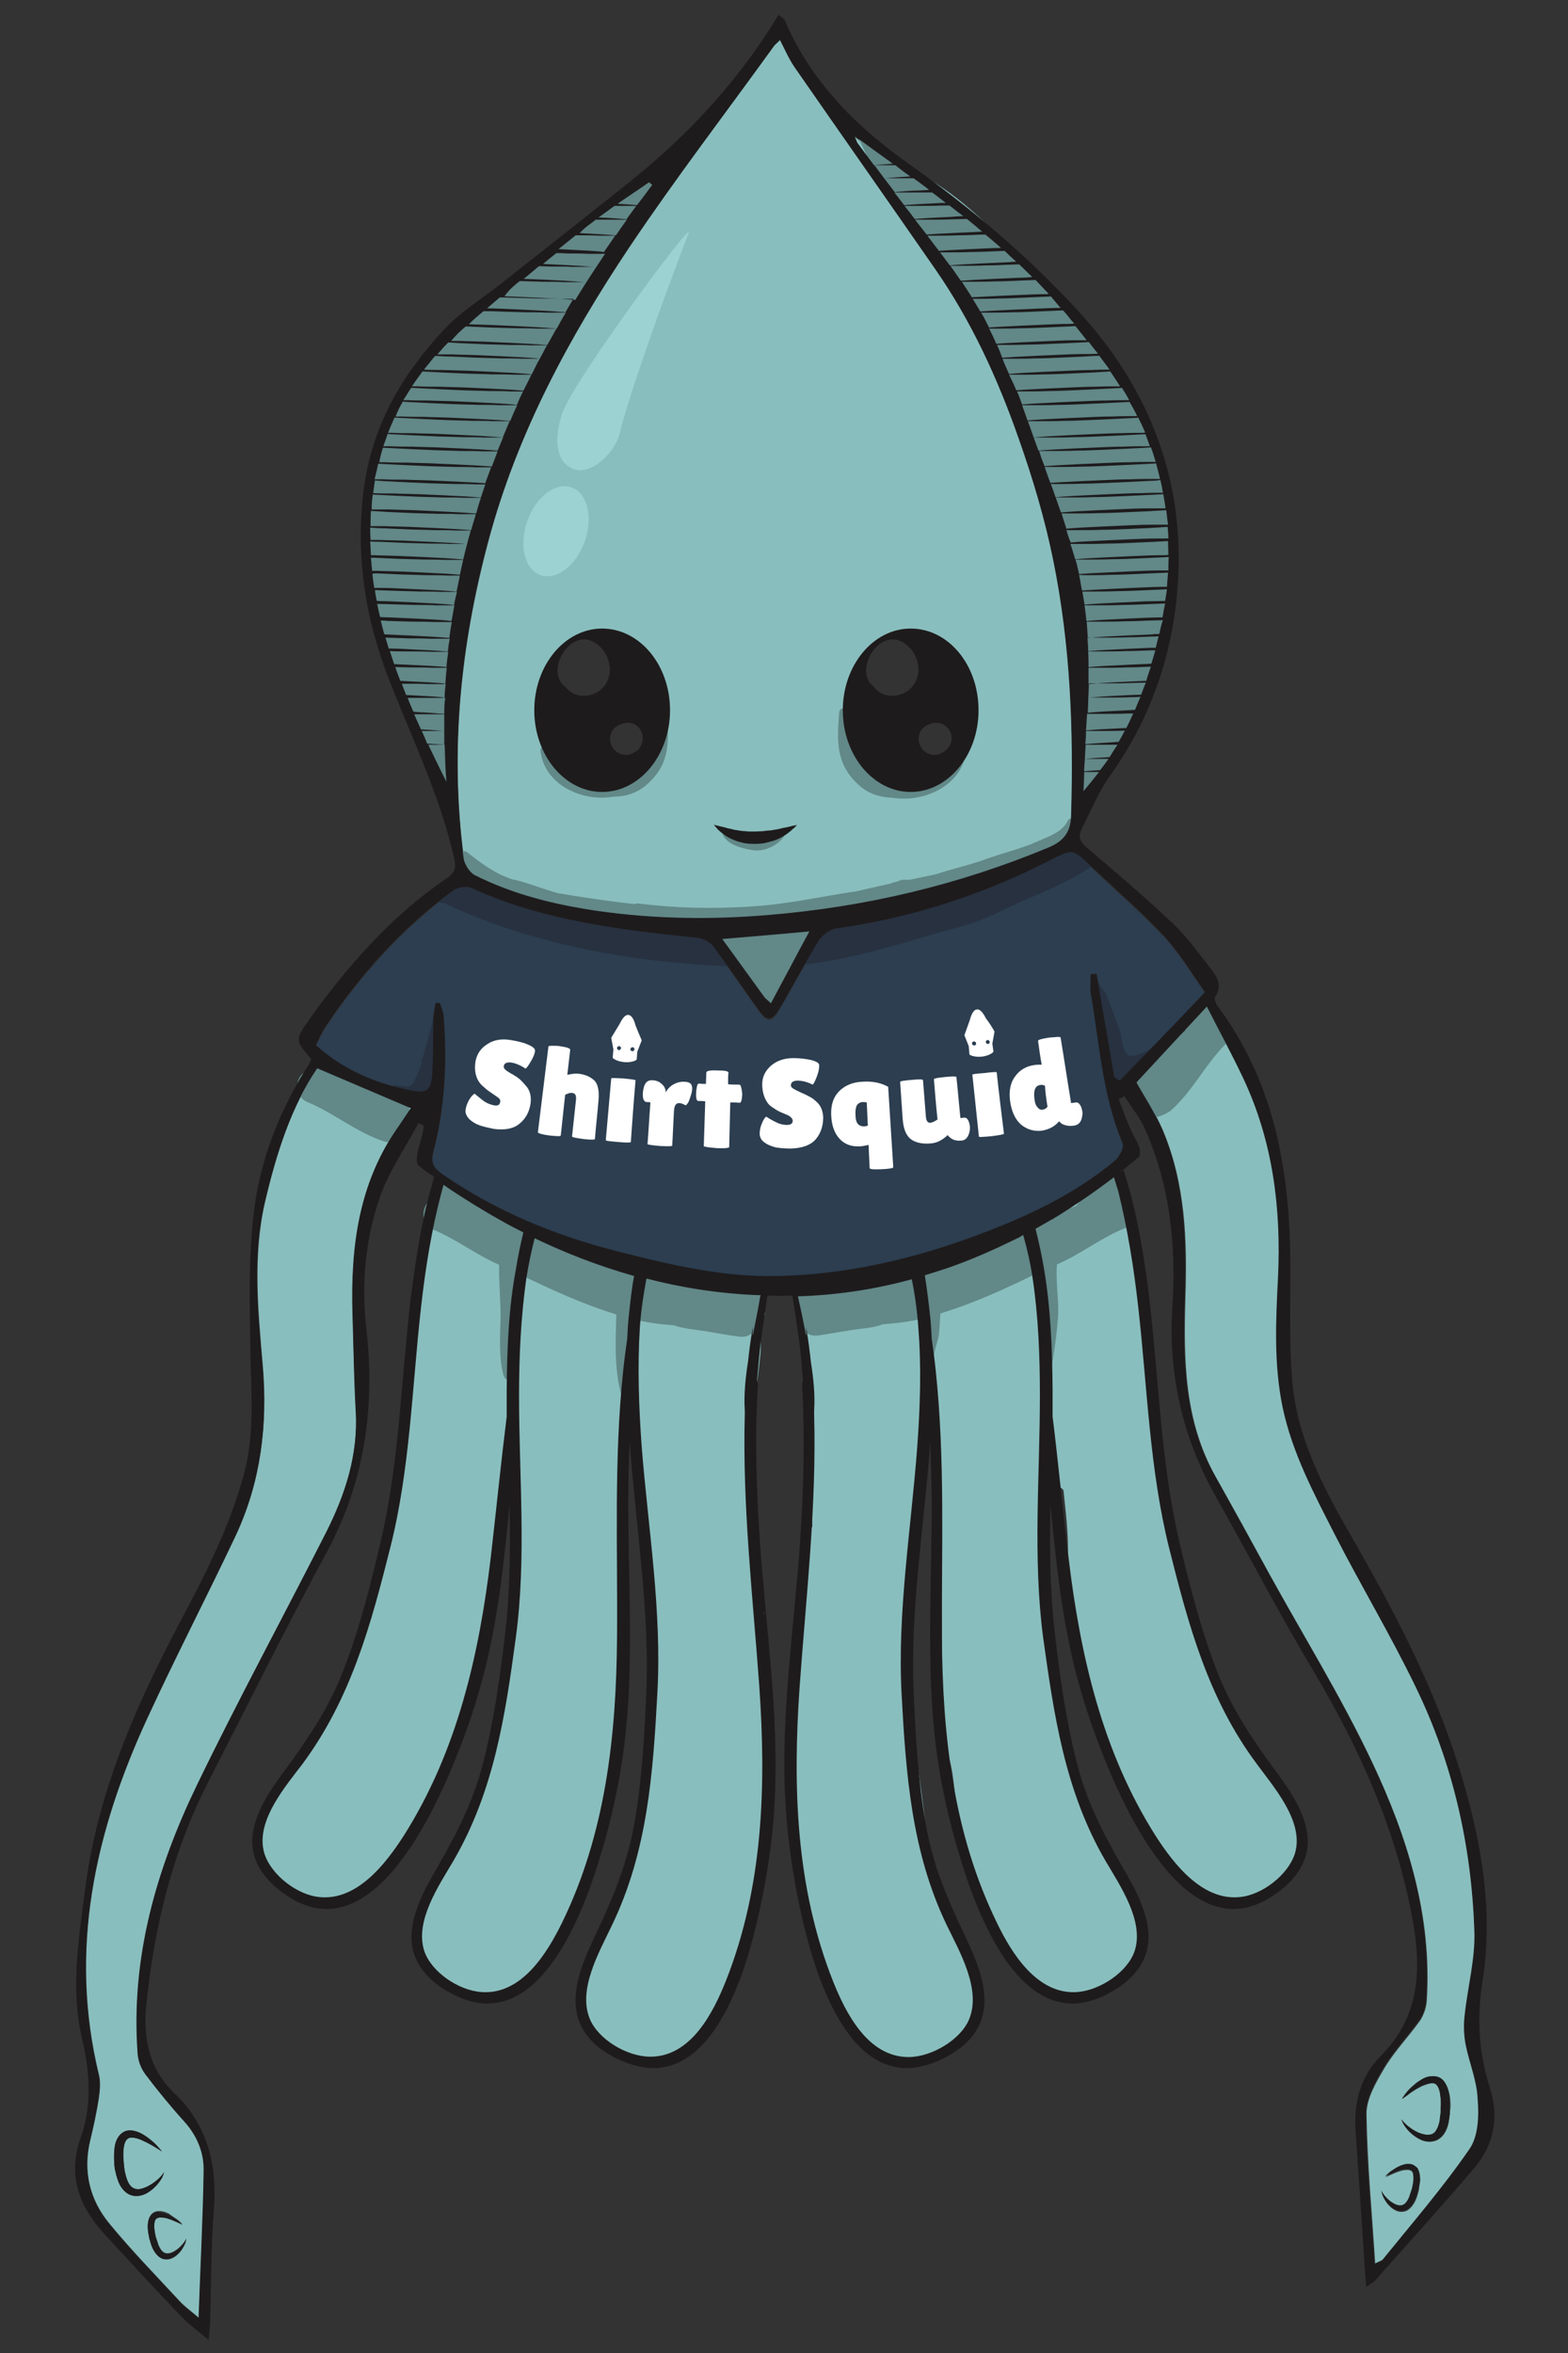 <?xml version="1.0" encoding="utf-8"?>
<!-- Generator: Adobe Illustrator 19.0.0, SVG Export Plug-In . SVG Version: 6.00 Build 0)  -->
<svg version="1.1" id="Layer_1" xmlns="http://www.w3.org/2000/svg" xmlns:xlink="http://www.w3.org/1999/xlink" x="0px" y="0px"
	 viewBox="0 0 432 648" style="enable-background:new 0 0 432 648;" xml:space="preserve">
<rect x="0" y="0" width="432" height="648" fill="#333333" stroke="none"/>
<style type="text/css">
	.st0{fill:#2C3E50;}
	.st1{fill:#273140;}
	.st2{fill:#89BEBE;}
	.st3{fill:#628888;}
	.st4{fill:#FFFFFF;}
	.st5{fill:#1E1B1C;}
	.st6{fill:#9DD2D2;}
</style>
<path id="shirt_fill_2_" class="st0" d="M300.6,273.4c-0.3-1.6,0-3.4,0-5.1c0.5,0,1-0.1,1.6-0.1c1.6,9.5,3.3,19,4.9,28.5
	c0.5,0.3,1,0.6,1.5,0.9c7.7-8,15.5-15.9,23.4-24.1c-3.8-5.3-7-10.8-11.2-15.3c-6.5-6.9-13.7-13.1-20.5-19.6
	c-4.8-4.6-4.7-4.6-10.8-1.5c-18.7,9.5-38.4,16-59.2,18.9c-1.7,0.2-3.8,1.8-4.8,3.4c-3.8,6.1-7.1,12.6-10.8,18.8
	c-2.1,3.6-3.4,3.6-5.8,0.1c-4.1-5.8-8.1-11.6-12.3-17.3c-0.9-1.2-2.6-2.3-4.1-2.4c-21.4-2.2-42.8-4.7-62.7-13.8
	c-1.4-0.6-3.9-0.1-5.2,0.9c-13.8,10.2-25.1,22.8-34.7,37c-1.1,1.7-1.9,3.6-2.9,5.4c7.6,6.8,16.4,10.4,25.8,12.4c4.9,1,6,0.1,6.3-4.6
	c0.3-5.1,0.2-10.2,0.3-15.3c0-1.4,0.4-2.7,0.6-4.1c0.4,0,0.8,0,1.2,0c0.3,1.1,0.9,2.2,1,3.4c1.1,12.6,0.4,25.2-2.8,37.5
	c-0.8,3.1-0.1,4.5,2.4,6.2c14.7,10.2,31,16.9,48.3,21.3c14.5,3.7,29.1,7.2,44.3,6.8c21.7-0.5,42.2-5.9,62.1-14.1
	c11-4.5,21.5-10.1,30.7-17.7c1.2-1,2.6-3.7,2.1-4.8C303.8,301.6,303,287.3,300.6,273.4z"/>
<g id="shirt_shading_1_">
	<path class="st1" d="M316.6,289.2c-1.4,0.5-5.1,2.6-6.2,1c-1.1-1.4-1.3-3.9-1.7-5.6c-1-3.7-2.8-7.2-3.9-10.8c0,0,0-0.1,0-0.1
		c-1.3-1.3-2.2-3.1-3-4.9c-0.6,0-1.1,0.4-1.1,1.2c0.1,1,0.6,1.8,1.1,2.6c0.5,2.5,1.4,5,2.2,7.4c-0.2,3.2,0.4,6.8,1.7,10
		c0,0.3,0.1,0.6,0.1,0.9c0.2,1.5,0.3,3.7,1.3,5c-0.2,0.3-0.2,0.7-0.1,1c0.2,0.7,0.9,1,1.6,0.9c0.5-0.1,0.9-0.4,1.2-0.9
		c2.8-0.6,6.3-4.7,7.9-5.4C318.9,291,318,288.8,316.6,289.2z"/>
	<path class="st1" d="M119.3,280.2c0,0.3,0,0.5,0,0.8c-0.1,0.1-0.2,0.3-0.2,0.5c-0.3,1.9-1,3.7-1.4,5.6c-0.2,0.7-0.4,1.3-0.6,1.9
		c-0.3,0.9-0.3,1.8-0.8,2.7c-0.2,0.3-0.2,0.6-0.1,0.9c-0.5,1.9-1.3,3.7-2.3,5.6c-0.4,0.5-0.8,0.8-1.2,1.1c-1.2-0.1-2.3-0.2-3.5-0.4
		c-1.6-0.2-2.3,2.2-0.7,2.4c1,0.2,2.1,0.3,3.1,0.4c0.2,0.2,0.5,0.3,0.8,0.3c0.2,0,0.4,0,0.7,0c0.4,0.2,0.9,0.2,1.3,0
		c0.1,0,0.2,0,0.3,0c0.8,0,1.6,0.1,2.4,0.1c0.9,0,1.3-0.8,1.2-1.5c0.3-0.4,0.6-0.8,0.8-1.4c1-3,0.8-6.5,0.7-9.8
		c0.1-0.5,0.3-1.1,0.4-1.5c0.2-0.7,0.4-1.5,0.6-2.2c0.3-0.2,0.5-0.5,0.5-1c0-1.5,0.7-2.8,0.6-4.3
		C121.8,278.6,119.3,278.5,119.3,280.2z"/>
	<path class="st1" d="M301.5,236.3c-0.1-0.3-0.2-0.5-0.3-0.8c-0.6,0.4-1.2,0.8-1.8,1.2c0.2-0.6,0.1-1.1-0.8-1.7
		c-2.7-1.8-6.6-0.2-10,1.9c-4.2,1.1-7.9,3.7-12.4,5c-4.2,1.3-8,2.8-12.1,4.3c-4.6,1.7-9.6,2.4-14.4,3.2c-0.7,0.1-0.9,0.6-0.9,1.1
		c-7.8,1.5-15.6,2.9-23.5,3.7c-0.2-0.4-0.5-0.8-1.1-0.8c-6.9-0.1-13.8,1-20.7,1.4c-7.2,0.4-14.5,0.3-21.7,0.3
		c-7.6-0.9-15.2-1.8-22.7-3.8c-8.5-2.3-17-3.8-25.3-6.7c-4.1-1.4-9.3-2.6-12.4,0.9c-0.4-0.2-0.8-0.4-1.1-0.6
		c-0.2,0.8-0.6,1.6-1.2,2.2c0.4,0.2,0.9,0.4,1.3,0.7c0.2,0.6,1,1,1.7,0.8c27,12.7,57.1,17.3,86.8,17.7c17.1,0.3,32.9-4.5,49.2-9.3
		c4-1.2,8.1-2.1,12-3.6c4.3-1.6,8.3-3.9,12.6-5.7c6.8-2.9,13.8-5.9,19.8-10.3C302.2,237.2,301.8,236.8,301.5,236.3z"/>
</g>
<g id="skin_fill_2_">
	<path class="st2" d="M210.6,274.6c0.4,0.5,1,0.9,1.8,1.7c3.5-6.5,6.8-12.7,10.6-19.8c-8.4,0.7-15.8,1.4-24,2.1
		C203.1,264.4,206.8,269.5,210.6,274.6z"/>
	<path class="st2" d="M290.3,154.4c-2.3-11.5-5.7-22.8-9.6-33.8c-5.8-16.3-12.9-32-22.8-46.3C245,55.7,231.9,37.2,219,18.6
		c-1.6-2.3-2.7-4.9-4.1-7.6c-0.8,0.7-1.4,1.1-1.7,1.7C200,31,186.2,49,173.6,67.8c-16.8,25.1-31.1,51.5-39,81.1
		c-7.7,28.8-10.7,57.8-6.8,87.3c0.2,1.8,1.6,4.1,3.1,4.8c10.7,5.4,22.3,8.2,34.1,9.9c15.4,2.2,30.9,2.4,46.6,1.1
		c26.9-2.2,52.7-8.3,77.6-18.7c4.5-1.9,5.9-4.5,6-8.8C295.9,201,295,177.5,290.3,154.4z M164.3,193.4c-0.3,0.1-0.6,0.2-1,0.2
		c-3.1,0.6-6.3,0.2-8.7-2c-2.6-2.4-3.3-6.2-2-9.5c2.3-5.8,9.9-10.5,15.7-6.5c5.4,3.6,5.3,11.3,1.6,16.1
		C168.6,193.6,166.4,194.6,164.3,193.4z M177.4,204.2c-0.3,0.7-0.5,1.4-1.1,1.9c-0.2,0.1-0.4,0.3-0.6,0.4c-0.5,0.8-1.5,1.4-2.4,1.6
		c-1.1,0.3-2.3,0.1-3.3-0.4c-0.4-0.2-0.7-0.5-1-0.9c-1.4-1.2-1.8-3.1-1.2-4.8c0.1-0.9,0.6-1.8,1.3-2.5c0.7-0.7,1.5-1,2.4-1.4
		c1.7-0.6,3.3,0.3,4.5,1.4c0.6,0.5,1.2,1.4,1.4,2.2C177.5,202.6,177.7,203.5,177.4,204.2z M248.6,192c-0.8,0.8-1.7,1.5-2.8,1.8
		c-5.9,1.3-10.7-4.7-8.6-10.2c1.8-5,7.3-10,13-8.1c5.8,1.9,6.6,9,5.2,14.1c-0.8,2.8-3.5,3.5-5.6,2.7
		C249.4,192.2,249,192.1,248.6,192z M261.6,207.6c-0.5,0.5-1.2,0.9-1.9,1.1c-0.6,0.3-1.2,0.3-1.9,0.3c-0.4,0.2-0.9,0.3-1.4,0.3
		c-1.1,0-2.2-0.5-3-1.2c-0.4-0.4-0.7-0.9-0.9-1.4c-0.2-0.2-0.4-0.5-0.6-0.8c-1-1.6-0.7-3.7,0.6-5.1c0.1-0.1,0.1-0.2,0.2-0.4
		c1.1-1.5,2.4-2.4,4.3-2.5c1.9-0.1,3.9,0.9,4.9,2.4c0.8,1.2,0.9,2.7,0.9,4.2C262.8,205.7,262.3,206.8,261.6,207.6z"/>
	<path class="st2" d="M404,563.3c-0.5-2.6-0.5-5.3-0.3-7.9c0.8-7.9,3-15.7,2.7-23.5c-0.9-23.4-6-46.1-16.2-67.2
		c-6.9-14.2-15.1-27.9-22.3-42c-5.7-11.2-11.6-22.3-14.3-34.8c-2.6-12-1.9-24-1.3-35.9c0.9-19-1.4-37.3-9.5-54.7
		c-3.1-6.6-6.6-13-10.1-19.9c-6.8,7.3-13.1,14-19.4,20.9c2,3.6,5,8.1,7.1,13c6.2,14.7,6.7,30.2,6.2,45.9c-0.5,17.1-0.4,34,8.4,49.6
		c5,8.9,9.9,17.8,14.8,26.8c9.5,17.2,19.9,34,28.3,51.8c9.7,20.6,16.5,42.2,15,65.5c-0.1,1.9-0.8,3.9-1.8,5.5
		c-3.2,4.5-7.1,8.5-9.9,13.2c-2.3,3.9-5,8.5-4.9,12.7c0.2,13.5,1.5,27,2.4,41.3c1.3-0.7,2-0.8,2.3-1.2c8-10,16.5-19.8,23.8-30.3
		c2.4-3.5,2.7-9.1,2.5-13.7C407.1,573.2,404.9,568.3,404,563.3z M390.9,603.2c-0.1,0.3-0.1,0.5-0.2,0.7c-0.1,0.2-0.1,0.5-0.2,0.7
		c-0.1,0.5-0.3,0.9-0.5,1.4c-0.4,0.9-1,1.8-1.9,2.5c-0.4,0.3-1,0.6-1.5,0.6c-0.5,0.1-1.1,0-1.5-0.1c-0.9-0.3-1.6-0.8-2.1-1.3
		c-1.1-1-1.6-2.1-2-2.9c-0.3-0.8-0.3-1.3-0.3-1.3s0.2,0.4,0.6,1.1c0.5,0.6,1.2,1.5,2.3,2.2c0.5,0.3,1.2,0.7,1.8,0.8
		c0.6,0.1,1.2,0,1.7-0.4c0.5-0.4,0.9-1.1,1.2-1.8c0.2-0.4,0.3-0.8,0.4-1.2c0.1-0.2,0.1-0.4,0.2-0.6l0.2-0.6c0.2-0.9,0.3-1.7,0.4-2.6
		c0-0.8,0-1.6-0.3-2.1c-0.1-0.2-0.3-0.4-0.5-0.5c-0.2-0.1-0.5-0.2-0.9-0.2c-0.7,0-1.4,0.1-2,0.3c-1.3,0.4-2.3,0.9-3,1.2
		c-0.7,0.3-1.1,0.6-1.1,0.6s0.3-0.3,0.9-0.9c0.3-0.3,0.7-0.6,1.2-0.9c0.5-0.3,1-0.7,1.7-1c0.7-0.3,1.4-0.6,2.3-0.7
		c0.5,0,1,0,1.5,0.2c0.5,0.2,1,0.6,1.3,1.1c0.6,1,0.7,2.1,0.7,3C391.2,601.3,391,602.2,390.9,603.2z M399.5,581.7c0,0.3,0,0.7-0.1,1
		c-0.1,0.7-0.2,1.3-0.3,2c-0.3,1.3-0.8,2.6-1.8,3.7c-0.5,0.5-1.2,1-1.9,1.2c-0.7,0.2-1.4,0.3-2.1,0.2c-1.3-0.1-2.3-0.7-3.1-1.2
		c-1.7-1.1-2.7-2.4-3.3-3.3c-0.6-1-0.7-1.6-0.7-1.6s0.3,0.5,1.1,1.3c0.8,0.7,2,1.6,3.6,2.4c0.8,0.3,1.7,0.6,2.6,0.6
		c0.9,0,1.6-0.3,2.1-1c0.5-0.7,0.9-1.7,1.1-2.8c0.1-0.5,0.2-1.1,0.2-1.7c0-0.3,0-0.6,0.1-0.9l0-0.9c0-1.2,0-2.4-0.1-3.5
		c-0.1-1.1-0.4-2.1-0.9-2.8c-0.2-0.3-0.5-0.5-0.8-0.6c-0.3-0.1-0.8-0.1-1.2,0c-0.9,0.2-1.8,0.5-2.6,0.9c-1.6,0.8-2.9,1.7-3.7,2.4
		c-0.9,0.6-1.4,1-1.4,1s0.3-0.5,1-1.4c0.4-0.4,0.8-0.9,1.3-1.5c0.5-0.5,1.2-1.2,2-1.7c0.8-0.6,1.7-1.2,2.9-1.5
		c0.6-0.2,1.3-0.3,2.1-0.1c0.8,0.1,1.5,0.6,2.1,1.1c1,1.2,1.4,2.6,1.7,3.9c0.2,1.3,0.3,2.6,0.2,3.9
		C399.5,581.1,399.5,581.3,399.5,581.7z"/>
	<path class="st2" d="M174.5,49.8c-1.4,1.5-2.8,3-4.3,4.4c-0.9,0-1.9,0.4-2.8,1.2c-2.5,2.4-5.1,4.6-7.5,7.1c-0.5,0.6-1,1.1-1.5,1.7
		c-0.3,0.3-0.7,0.6-1,0.9c-0.5,0.2-1,0.5-1.4,0.9c-1.6,1.3-3,2.7-4.5,4.1c-0.7,0.2-1.4,0.5-2,1.1c-1,0.9-2,1.8-3,2.8
		c-2.2,1.8-4.5,3.3-6.7,5c-3.5,2.7-6.3,6.1-9.9,8.8c-3.5,2.6-6.2,5.7-9.2,8.8c-1.2,1.3-2.3,2.5-3.4,3.8c-0.8,0.1-1.7,0.5-2.4,1.5
		c-8.8,11.2-13.6,24.4-14.1,38.6c-0.3,7.6-0.7,15.4,0.6,22.9c0.6,3.7,1.6,8.1,3.1,12c-0.2,0.6-0.2,1.3-0.1,2.1
		c0.5,2.7,1.8,4.9,2.9,7.4c1.2,2.8,1.7,6,2.8,8.9c2.2,5.9,5.6,11.1,7.1,17.3c0.6,2.7,3.2,3.5,5.3,2.8c0.2,0.5,0.5,0.9,0.7,1.4
		c0-0.6-0.1-1.1-0.1-1.7c1.4-0.6,2.4-1.9,2.4-3.7c0.1-10.2-0.8-20.4-0.7-30.6c0.2-10.7,5.5-19.6,7.2-29.9c0.1-0.7,0.1-1.4-0.1-2
		c1.1-3,2.1-6,3.3-8.9c5.3-13.4,11.4-26.5,18.1-39.2c0.9-1.7,0.5-3.4-0.4-4.6c1.2-1.6,2.5-3.3,3.7-4.9c3.2-4.2,6.3-8.1,8.9-12.7
		c2.3-4,4.4-9.9,8.2-12.7c1.1-0.8,1.7-2,1.8-3.1c1.9-1.7,3.7-3.5,5.3-5.3C184.1,51.7,178.1,45.7,174.5,49.8z"/>
	<path class="st2" d="M357.1,498.9c-1.8-3.7-4.6-6.7-7.1-9.9c-2.8-3.7-5.5-7.6-8-11.4c-4.4-6.5-8.2-13.7-10.8-21.1
		c0.1-0.5,0-1.1-0.2-1.8c-4.1-14.1-9.2-28.2-10.6-42.9c-0.7-7.3-0.8-14.7-2.1-21.9c-1.5-7.9-1.3-15.8-1.3-23.7c0-2-1.1-3.2-2.5-3.8
		c-0.6-8.7-1.5-17.4-3.1-26c-0.1-0.5-0.3-0.8-0.7-1c-0.2-1.7-0.4-3.3-0.6-5c-0.1-0.5-0.3-0.9-0.6-1.2c-0.2-0.9-0.4-1.8-0.7-2.7
		c-0.1-0.5-0.4-0.8-0.7-0.9c-0.1-0.3-0.1-0.5-0.2-0.8c-0.5-2-3.3-1.1-3,0.8c0,0,0,0,0,0c-6,4.5-12,8.3-17.9,11.7
		c-0.1-0.2-0.1-0.5-0.2-0.7c-0.5-1.9-3.2-1.4-3.3,0.4c-0.1,1.4-0.1,2.8-0.1,4.2c-0.1-0.6-0.3-1.1-0.4-1.7c-0.5-1.8-3.5-1.5-3.3,0.5
		c0,0.2,0.1,0.5,0.1,0.7c0,0.1,0,0.3,0,0.4c-2.4,1.2-4.7,2.3-7,3.3c-0.6-0.1-1.2,0.1-1.6,0.7c-4.2,1.8-8.3,3.4-12.4,4.7
		c-1-0.4-2.2-0.5-3.5,0.1c-0.1,0-0.1,0-0.2,0.1c-1.1-0.4-2.6-0.1-4.6,1.3c-3.5,0.6-7.2,0.5-10.7,0.8c-4.1,0.4-9.6,1.7-13.5-0.3
		c-3.8-1.9-7.3,2.1-6.3,5.2c-0.5,0-0.9,0-1.4,0.1c0.5,2.3,0.8,4.7,1.3,7c0.9,4.6,1.8,9.2,2.6,13.9c0,0,0,0.1,0,0.1
		c0-0.9,0-1.8,0-2.7c0,0.2,0.1,0.5,0.1,0.7c0.5,3.1,0.9,6.3,1.2,9.4c0.1,0.6,0.2,1.3,0.3,1.9c-0.2,0.4-0.4,0.8-0.5,1.4
		c-1.4,8.3-0.6,16.6,0,25c0.1,2.2,0.2,4.4,0.2,6.6c-0.2,0.3-0.5,0.7-0.6,1.2c-1.9,5-1.5,10.1-1.4,15.3c0,0.1,0,0.1,0,0.2
		c-0.3,1.4-0.5,2.7-0.5,4.1c0,0.7,0.2,1.2,0.4,1.8c-0.1,0.8-0.1,1.7-0.2,2.5c-1.4,9.8-1.9,19.5-2.2,29.4
		c-0.5,12.2-2.2,24.9,0.4,36.8c0,0.1,0,0.2,0,0.3c0,6.6,2.7,13.1,4.1,19.5c1.3,5.7,2.9,11.2,5.1,16.6c4.1,9.9,10.9,18.6,22.5,19
		c5.6,0.2,11.1-3.4,14.6-7.4c3.6-4.2,3.5-9.3,2.2-14.4c-1.6-6.1-2.7-12.7-6.3-18.1c-0.3-0.5-0.7-1-1-1.6c-1.1-6.4-3.1-12.8-6-18.6
		c0.2-1.3,0.2-2.5,0.1-3.8c-0.6-6.5-1.6-13.1-2.6-19.6c-1-6.5-2.1-12.6-2.1-19.2c0-5.7,1.2-12.6-0.8-18.1c0,0,0-0.1-0.1-0.1
		c0.7,0,1.3,0,2,0c0-0.3,0.1-0.6,0.1-0.9c0.2-2.1,0.5-4.1,0.7-6.2c-0.7-0.7-1.1-1.6-1.1-2.9c0-3,0-6.1,0.1-9.1
		c0.8-3.7,1.1-7.4,1.3-11.2c0.2-1,0.4-2,0.6-3.1c1.3-6.8,3.1-13.7,3.5-20.7c0.4,0.1,0.9,0.2,1.3,0.4c-0.1,2-0.1,4,0,6
		c0.1,1.3,0.3,2.6,0.6,3.9c-1.1,2.6-1.1,5.5-0.6,8.5c0.8,5.6,1.4,11.1,1.4,16.7c0.1,13.2,0.3,26.4,0.1,39.6
		c-0.1,5.7,0.4,11.3,2,16.7c1.8,6,1.4,12.2,3,18.2c1.2,4.7,2.6,9.5,4.1,14.1c0,0,0,0,0,0c-0.1,6.1,3.4,10.6,6.5,15.5
		c3.4,5.4,6.6,11.5,12,15.3c8,5.6,17.9,2.3,23.3-4.8c1-0.4,2-1,2.9-1.8c2.1-1.9,2.8-5.1,2.6-7.8c-0.2-2.8-1.8-5.2-2-7.9
		c-0.1-1.8-1.1-3-2.3-3.6c-0.4-0.5-0.9-1-1.4-1.4c0,0,0-0.1-0.1-0.1c-8.9-13.5-12.9-29.9-16.7-45.4c-2-8.3-3.1-16.5-4.1-24.9
		c-0.1-1.2-0.4-2.3-0.6-3.5c0.9-1.2,1.2-2.8,0.3-4.5c-0.7-1.3-0.3-3.5-0.3-5c0-2.1-0.3-4.1-0.8-6.1c-0.1-0.5-0.3-0.8-0.5-1.2
		c-0.1-6.7,0.2-13.4,2.4-19.9c0-0.1,0.1-0.2,0.1-0.3c1.2,0.1,2.4,0.6,3.2,1.6c0.6,6,1.4,12,1.2,18.1c-0.1,2-0.2,4.1-0.1,6.2
		c-0.1,0.4-0.2,0.8-0.2,1.2c0,8.5,1.9,16.7,4.2,24.8c2.5,8.9,5.4,17.7,9,26.3c3.4,8.1,7.3,14.9,12.9,21.7c4.8,6,9.3,12.1,17.1,14.2
		C349.8,526.8,363.3,511.6,357.1,498.9z"/>
	<path class="st2" d="M73.1,330.7c-3.5,14.9-2,30.2-0.7,45.2c1.4,16.4-0.5,32.2-7.5,47.1c-8,16.9-16.6,33.5-24.4,50.4
		c-14.4,31.3-21.6,63.7-13.2,98.1c0.5,2.1,0.2,4.5-0.1,6.6c-0.6,3.8-1.4,7.5-2.3,11.2c-2.1,8.6-0.2,16.5,5.3,23.1
		c6.1,7.4,12.8,14.3,19.4,21.4c1.3,1.4,3,2.6,5.2,4.5c0.5-14.4,1.2-27.5,1.4-40.6c0.1-5-1.8-9.6-5.3-13.5
		c-3.8-4.2-7.4-8.5-10.8-13.1c-1.2-1.6-1.9-3.8-2.1-5.8c-1.9-26.3,5.2-50.8,16.5-74.1c11.3-23.3,23.6-46.1,35.4-69.2
		c5.3-10.5,8.8-21.4,8.2-33.4c-0.5-9-0.7-18.1-0.9-27.1c-0.5-18.3,1.7-35.9,12.7-51.4c1.3-1.9,2.6-3.8,3.5-5.2
		c-8.7-3.7-17.1-7.3-25.8-11C80.2,304.8,76.2,317.6,73.1,330.7z M48.2,610.8c0.5,0.3,0.9,0.6,1.2,0.9c0.6,0.5,0.9,0.9,0.9,0.9
		s-0.4-0.2-1.1-0.6c-0.7-0.3-1.8-0.8-3-1.2c-0.6-0.2-1.3-0.3-2-0.3c-0.3,0-0.6,0.1-0.9,0.2c-0.2,0.1-0.4,0.3-0.5,0.5
		c-0.3,0.5-0.3,1.3-0.3,2.1c0,0.8,0.2,1.7,0.4,2.6l0.2,0.6c0,0.2,0.1,0.4,0.2,0.6c0.1,0.4,0.3,0.8,0.4,1.2c0.3,0.7,0.7,1.4,1.2,1.8
		c0.5,0.4,1,0.5,1.7,0.4c0.6-0.1,1.2-0.4,1.8-0.8c1.1-0.7,1.8-1.6,2.3-2.2c0.5-0.6,0.6-1.1,0.6-1.1s0,0.5-0.3,1.3
		c-0.3,0.8-0.9,1.9-2,2.9c-0.5,0.5-1.2,1-2.1,1.3c-0.5,0.1-1,0.2-1.5,0.1c-0.5-0.1-1.1-0.3-1.5-0.6c-0.9-0.7-1.5-1.6-1.9-2.5
		c-0.2-0.5-0.4-0.9-0.5-1.4c-0.1-0.2-0.1-0.5-0.2-0.7c-0.1-0.2-0.1-0.4-0.2-0.7c-0.2-0.9-0.3-1.9-0.4-2.9c0-1,0.1-2,0.7-3
		c0.3-0.5,0.8-0.9,1.3-1.1c0.5-0.2,1.1-0.2,1.5-0.2c0.9,0.1,1.7,0.4,2.3,0.7C47.2,610.1,47.7,610.5,48.2,610.8z M40,588.2
		c0.8,0.5,1.5,1.1,2.1,1.6c0.6,0.5,1.1,1,1.4,1.4c0.8,0.8,1.1,1.3,1.1,1.3s-0.5-0.4-1.4-0.9c-0.9-0.6-2.2-1.4-3.9-2.1
		c-0.8-0.4-1.7-0.7-2.6-0.8c-0.4,0-0.9,0-1.2,0.1c-0.3,0.1-0.6,0.3-0.8,0.7c-0.4,0.6-0.7,1.7-0.7,2.8c-0.1,1.1,0,2.3,0.1,3.5
		l0.1,0.9c0,0.3,0.1,0.6,0.1,0.9c0.1,0.6,0.2,1.1,0.4,1.7c0.3,1.1,0.7,2,1.3,2.7c0.6,0.6,1.3,0.9,2.2,0.9c0.9-0.1,1.7-0.4,2.5-0.8
		c1.5-0.8,2.7-1.8,3.5-2.6c0.7-0.8,1-1.3,1-1.3s-0.1,0.6-0.6,1.6c-0.5,1-1.5,2.3-3.1,3.5c-0.8,0.6-1.8,1.2-3.1,1.4
		c-0.6,0.1-1.3,0.1-2.1-0.1c-0.7-0.2-1.4-0.6-1.9-1.1c-1.1-1-1.7-2.3-2.1-3.6c-0.2-0.6-0.4-1.3-0.5-1.9c-0.1-0.3-0.1-0.7-0.2-1
		c0-0.3-0.1-0.6-0.1-1c-0.1-1.3-0.1-2.6,0-3.9c0.2-1.3,0.4-2.7,1.4-4c0.5-0.6,1.2-1.1,2-1.3c0.8-0.2,1.5-0.1,2.1,0
		C38.2,587.1,39.2,587.6,40,588.2z"/>
	<path class="st2" d="M322.7,138.2c-1.5-9.3-5.3-17.5-9.9-25.6c-2.3-4.1-4.6-8.2-7-12.1c0,0,0-0.1,0-0.1c-1.1-5-5.2-9-8.8-12.5
		c-4.4-4.3-8.5-8.8-12.7-13.3c-9.2-9.8-19.3-20.9-31.5-26.9c-0.4-0.2-0.9-0.3-1.3-0.4c-0.6-0.5-1.3-0.9-2-1.3
		c-0.2-0.2-0.7-0.5-1.1-0.8c-0.2-0.4-0.4-0.7-0.8-1.1c-0.8-0.8-1.9-1.2-3-1.2c-0.5,0-1,0.1-1.5,0.3c-2.6-1.9-5.3-3.8-7.9-5.7
		c0.5,1.1,0.7,1.7,1,2.2c1.4,1.9,2.9,3.9,4.3,5.8c-0.2,0.5-0.4,1.1-0.3,1.7c0.2,1.5,0.5,2.6,1.6,3.7c0.6,0.6,1.3,1.1,2,1.6
		c0.3,0.2,1,0.7-0.2-0.2c0.5,0.4,1,0.8,1.6,1.2c0.3,0.2,0.5,0.3,0.8,0.5c0,0,0,0,0,0c0,0.4,0.1,0.7,0.2,1.1c0.6,2.9,2.5,5.5,4.5,7.8
		c1.9,2.3,3.9,4.5,5.9,6.8c3,6.4,7.5,11.8,11.1,17.9c2.9,4.9,4.5,10.5,7.1,15.6c0.7,5.1,3.1,9.8,5.3,14.4c3.3,6.9,7.1,14.1,8.6,21.6
		c0.2,1.1,0.8,1.9,1.5,2.4c0,0.2,0,0.4,0,0.6c0.1,4.9-0.1,10.5,1.1,15.3c0.4,1.8,1.6,3.1,3,3.8c0.6,3.4,1.6,6.6,3.7,9.2
		c-0.1,4.2,0,8.5,0.1,12.8c0.1,4.2,0.1,8.5,0.1,12.7c0,2.7-0.3,5.6-0.1,8.3c-0.3,1.4-0.6,2.7-1,4c-0.1,0.3-0.2,0.6-0.3,1
		c-0.3,1-0.6,2.1-1,3.1c-0.9,2.5,0.6,4.3,2.5,4.9c0,0.3,0,0.6,0,0.9c0.2-0.2,0.4-0.5,0.6-0.7c1.7,0.3,3.5-0.2,4.6-1.7
		c0.6-0.3,1.2-0.9,1.6-1.8c1.2-2.6,2.2-5.2,3.2-8c3.4-5,5.8-10.5,8.2-16.1c2.2-5.2,4.5-11.6,5-17.7c1.1-2,1.6-4,1.6-6
		c0.3-0.6,0.5-1.2,0.5-2C323.8,155.3,324.1,146.7,322.7,138.2z"/>
	<path class="st2" d="M212.9,481.2c0-1.2-0.5-2.1-1.1-2.7c0-0.4,0-0.7-0.1-1.1c0.2-0.5,0.3-1.1,0.3-1.7c0-6.5-1.9-13-2.4-19.5
		c-0.7-7.6-0.8-15.2-1-22.8c-0.3-9.6,1.9-21.3-2.9-30.1c0.7-5.8,1.4-11.6,2.2-17.4c0.6-4.3,1.2-8.7,1.6-13c0.2-1.8,0-4,0.2-6
		c0.2-0.8,0.3-1.7,0.5-2.5c0.1-0.6,0.2-1.2,0.3-1.8c0-0.1,0.1-0.2,0.1-0.3c0.2-0.3,0.2-0.7,0.1-1c0.2-1.3,0.4-2.6,0.7-3.9
		c-0.5,0-0.9,0-1.4,0c0.1-2.2-1.3-4.5-4.1-4.5c-12.3-0.2-24.2-3.8-36.4-5.2c-0.9-0.2-1.8-0.3-2.7-0.4c-0.2,0-0.4,0-0.5,0.1
		c-1.6-0.1-3.2-0.2-4.8-0.2c-0.2,0-0.3,0-0.5,0c-0.1,0-0.2-0.1-0.4-0.1c-0.3-0.4-0.6-0.7-1-1c-6-4.3-13.3-7.9-20.7-9.3
		c-4.6-2.6-8.8-5.1-12.3-7.4c-1.2-4.3-8.4-3.9-8.3,1.2c0,1.6,0.1,3.2,0.2,4.7c-3,18.7-5.4,37.6-6.5,56.4c-0.3,5.7-0.6,11.5-1.3,17.3
		c-0.9,0.7-1.5,1.8-1.6,3.2c0,2.5-0.3,5-0.7,7.5c-0.9,3.3-1.6,6.5-2.1,9.8c-0.7,2.7-1.5,5.3-2.2,8c-2.4,8.9-4.6,17.8-8.6,26.1
		c-3.8,7.7-8.5,15-13.8,21.7c-2.4,3.1-4.7,6.1-6.4,9.4c-4.1,4.4-4.6,11-3.4,16.7c1.2,6.3,7.8,9.7,13.5,11c6.4,1.4,12.4-0.4,16.9-5.1
		c3-3.1,5.7-6.8,8.3-10.3c0.5-0.7,1-1.5,1.5-2.2c2.4-2.7,4.5-5.7,6-9.4c0.3-0.6,0.3-1.3,0.2-1.8c3.4-5.8,6.2-12,8.8-18
		c3.3-7.7,5.1-15.4,6.6-23.6c1-5.4,2.4-10.5,2.9-15.8c0.5-0.6,0.8-1.5,0.8-2.5c0.1-7.1,0.9-14,2.3-20.9c0.6,0,1.2,0.1,1.8,0.4
		c0.2,12.3,0.5,24.6,0.6,36.9c-0.1,0.5-0.3,1-0.4,1.5c-1.9,8.9-4.3,17.6-5.9,26.5c-0.8,4.6-1.9,9.2-3.8,13.4
		c-1.8,3.7-3.8,7.3-4.4,11.4c-0.1,0.6-0.1,1.2,0,1.9c0,0,0,0,0,0.1c-0.8,2-2.3,3.7-3.5,5.4c-1.4,2-2.6,4.1-3.3,6.5
		c-0.1,0.5-0.2,1-0.2,1.4c-2.8,4.7-5,9.6-4.7,15.1c0.6,9.7,10.4,17.3,19.9,16.2c9.2-1,15.4-9.3,19.7-16.7
		c5.2-8.9,9.2-18.6,10.3-28.8c1.7-3.3,2.1-7.9,2.9-11.3c2.4-10.1,2.7-20.4,3.2-30.7c0.3-8.1,0.6-16.1-0.1-24.1
		c0.1-0.3,0.1-0.6,0.1-1c0-1.6,0-3.3-0.2-4.9c0,0,0,0,0-0.1c1-0.7,1.6-1.8,1.5-3.3c-0.7-11.9-1.1-23.8-1.2-35.7
		c0.5-0.2,1.1-0.2,1.6-0.2c0.6,4.5,1.6,8.9,1.9,13.4c0.4,5.3,1.3,10.6,1.9,15.9c-0.1,0.4-0.2,0.9-0.2,1.4c0.1,8.8,1.9,17.3,2.6,26
		c0.3,3.4,0.4,6.8,0.6,10.1c-0.3,0.5-0.4,1.2-0.4,1.9c0,11.9-0.5,23.9-2.1,35.7c-0.4,2.7-0.8,5.5-1.2,8.3c-1.1,4.1-2.4,8.1-3.8,12
		c-2.2,6-5.5,11.3-8.5,16.9c-5,9.4-8.4,23.3,3.2,29.4c0.3,0.2,0.7,0.3,1.1,0.5c3.6,4.3,9.7,5.8,15,3.5c1.6-0.7,2.7-1.6,3.7-2.7
		c3.1-1.7,5.6-4.5,7.8-7.4c3.4-4.5,5.4-10.2,7.3-15.6c2.9-7.2,5.3-14.5,6.7-22.2c0.7-4.1,1.1-8.2,1.3-12.3c0.5-2,0.9-4,1-6.2
		c0-0.5,0-1.1,0-1.6C213.4,493.8,213.1,487.1,212.9,481.2z"/>
</g>
<g id="skin_shading_1_">
	<path class="st3" d="M183.7,196.1c-0.1-1.6-2.7-1.6-2.5,0c0,0.6,0.1,1.2,0.2,1.8c0,0.1-0.1,0.3-0.1,0.4c0,1.4-0.2,2.8-0.4,4.2
		c-0.8-0.4-2-0.1-1.9,1c0.1,1,0.2,2,0.2,3c-0.7-0.2-1.7,0.2-1.8,1.2c-0.2,4.1-2.4,6.7-5.4,8.2c0,0-0.1,0-0.1,0
		c-0.3,0-0.6,0.2-0.8,0.4c-0.6,0.2-1.2,0.4-1.8,0.6c-2.7,0.1-5.6-0.5-8.2-1.5c-0.7-0.3-1.3,0.2-1.5,0.7c-4.2-1.6-7.7-4.8-8.2-9.3
		c-0.2-1.6-2.7-1.6-2.5,0c1.1,9.4,11.6,14.1,20.1,12.6c3.4,0,6.7-1,9.5-3.6C184.7,210.2,184.3,204,183.7,196.1z"/>
	<path class="st3" d="M263.6,206.9c-0.5,4.5-4,7.7-8.2,9.3c-0.2-0.6-0.7-1-1.5-0.7c-1.8,0.6-3.7,1.1-5.6,1.3c-0.1-0.4-0.3-0.8-0.8-1
		c-1.7-0.6-3.6-0.7-5.3-1.5c-0.6-0.3-1.1-0.1-1.5,0.2c-1.8-1.6-3-3.8-3.2-6.7c-0.1-1-1-1.4-1.8-1.2c0-1,0.1-2,0.2-3
		c0.1-1.1-1.1-1.5-1.9-1c-0.2-1.4-0.3-2.8-0.4-4.2c0-0.2,0-0.3-0.1-0.4c0.1-0.6,0.1-1.2,0.2-1.8c0.1-1.6-2.4-1.6-2.5,0
		c-0.6,7.9-1,14.1,5.3,19.9c2.8,2.6,6.1,3.5,9.5,3.6c8.5,1.4,19-3.3,20.1-12.6C266.3,205.3,263.8,205.3,263.6,206.9z"/>
	<path class="st3" d="M214.2,228.7c0,0-0.1,0.1-0.1,0.1c-0.1,0-0.3,0.1-0.4,0.2c-1.8,1.1-3.5,2.2-5.6,2.4c-1.9,0.2-3.6-1.1-5.3-1.8
		c-0.3-0.1-0.6-0.1-0.8-0.1c-0.1-0.1-0.3-0.3-0.4-0.4c-0.9-1.3-3.1-0.1-2.2,1.3c1.6,2.4,5.1,3.2,7.7,3.7c3.2,0.6,6.8-1,8.8-3.6
		C217,229.2,215.2,227.4,214.2,228.7z"/>
	<path class="st3" d="M110.9,303.1c-7-4-14.7-6.9-22.6-8.9c-1.6-0.4-2.9,0-3.8,0.9c-3.2,0.9-3.9,6.7,0.2,8.4c7.3,3,13.4,8.3,21,10.8
		c3.1,1,5.1-1.4,5.2-3.9C113.2,308.8,114.1,304.9,110.9,303.1z"/>
	<path class="st3" d="M334.5,279.8c-0.4-0.8-0.9-1.6-1.2-2.4c-0.3-0.8-1.4-1.4-2.1-0.6c-1.6,1.9-3.6,3.5-4.7,5.8
		c-0.2,0.4-0.2,0.9,0,1.2c-4.8,4.1-9.3,8.7-13.1,13.8c-1.7,2.3-0.6,4.8,1.3,6c0,0,0,0,0,0.1c0.5,1,0.9,2.2,1.6,3.1
		c1.4,1.6,3.3,0.6,4.9-0.1c0.1-0.1,0.2-0.1,0.3-0.2c0.4-0.2,0.8-0.4,1.1-0.7c6-5.3,9.4-12.6,15-18.2
		C340.8,284.4,337.8,279.4,334.5,279.8z"/>
	<path class="st3" d="M222.8,255.6c-7.9,0.5-15.6,3.5-23.5,1.9c-1.6-0.3-2.3,2.1-0.7,2.4c0.2,0,0.4,0.1,0.6,0.1
		c1,4.8,4.8,8.4,8.6,11.7c0,0.4,0,0.8,0,1.2c0,0.9,0.7,1.3,1.4,1.2c0,0.2-0.1,0.4-0.1,0.6c-0.1,0.7,0.4,1.1,0.9,1.2
		c0.1,0.3,0.2,0.6,0.2,0.9c0.3,1.1,1.8,1.2,2.3,0.3c2-3.1,3.7-6.2,5.2-9.5c0.2-0.2,0.3-0.4,0.3-0.7c1.6-3.3,4.2-6,5.8-9.4
		C224.3,256.7,223.9,255.5,222.8,255.6z"/>
	<path class="st3" d="M207.9,355.2c-3.5-2.3-8-1.2-11.9-2.1c-5.7-1.3-11.4-2.2-17.1-3.5c-10.9-2.4-21.1-6.4-31.6-9.9
		c-0.3-0.6-0.8-1.1-1.6-1.5c-4.2-2.4-8.6-4.4-13.1-6c-0.4-0.6-0.9-1.2-1.5-1.6c-1.8-1.4-3.6-2.8-5.5-4c-1.9-1.3-4.7-0.4-5.8,1.5
		c-0.4,0.7-0.6,1.5-0.6,2.2c-3.1,1-3.8,6.7,0.3,8.4c6.3,2.6,11.7,6.9,18,9.6c-0.1,5.1,0.5,10.1,0.4,15.2c-0.1,5.1-0.5,10.2,0.8,15.2
		c0.7,2.6,4.8,1.5,4.1-1.1c-1.2-4.5-0.8-9.1-0.7-13.7c0.4-0.3,0.7-0.9,0.7-1.6c0-3.8,0.3-7.5,0.7-11.2c8.5,4.1,17.2,8.1,26.3,10.9
		c-0.2,7.3-0.6,14.7,1.3,21.9c0.7,2.6,4.8,1.5,4.1-1.1c-1.7-6.4-1.4-13-1.2-19.6c3.9,1,7.8,1.5,11.8,1.8c1.8,0.7,3.7,0.9,5.7,1.2
		c4.1,0.5,8.1,1.4,12.2,1.9c3.3,0.5,5.5-2.5,5.3-5c0.1-0.5,0.1-1.1,0-1.7C210.2,359.4,210.2,356.8,207.9,355.2z"/>
	<path class="st3" d="M310,330.3c0-0.7-0.1-1.3-0.5-2c0.1-2.2-1.3-4.5-4.1-4.5c-2.8,0-4.1,2.2-4.1,4.3c-1.1,0.8-2.2,1.6-3.3,2.4
		c-0.6,0.5-1.1,1-1.5,1.6c-4.5,1.6-8.9,3.6-13.1,6c-0.7,0.4-1.2,1-1.6,1.5c-10.5,3.5-20.7,7.5-31.6,9.9c-5.7,1.3-11.4,2.1-17.1,3.5
		c-3.9,0.9-8.5-0.2-11.9,2.1c-2.3,1.5-2.3,4.2-1.2,6c-0.1,0.6-0.1,1.1,0,1.7c-0.1,2.5,2,5.4,5.3,5c4.1-0.6,8.1-1.4,12.2-1.9
		c1.9-0.2,3.9-0.5,5.7-1.2c4.1-0.3,8.2-0.8,12.2-1.9c-0.4,3.4-0.7,6.7-1.2,10.1c-0.1,0.7,0.3,1.2,0.7,1.4c0.5,0.9,2.3,0.7,2.4-0.6
		c0.1-2.2,1.1-4.1,1.4-6.3c0.2-1.9,0.2-3.8,0.4-5.7c9.6-2.9,18.8-7.2,27.7-11.6c0.3,6.3,1,12.6,0.3,19c-0.1,0.8,0.5,1.2,1.1,1.2
		c-0.4,2.8-0.8,5.5-1.3,8.2c-0.3,1.6,2.2,2.3,2.4,0.7c0.9-5.4,1.8-11,2.2-16.5c0.3-4.7-0.7-9.7-0.3-14.5c6.4-2.7,11.8-7.1,18.3-9.8
		C313.8,337,313.1,331.3,310,330.3z"/>
	<path class="st3" d="M294.2,226c-1.5,3.1-5.1,4.3-8.1,5.6c-4.3,2-9.4,3.2-13.9,4.8c-3.8,1.4-7.7,2.4-11.6,3.5
		c-1,0.3-1.9,0.6-2.9,0.9c-2.4,0.5-4.8,1-7.1,1.5c-0.7,0-1.4,0-2.1,0c0,0-0.1,0-0.1,0c-0.9,0.4-1.8,0.7-2.7,0.8
		c0,0.1-0.1,0.1-0.1,0.2c0,0-0.1,0-0.1,0c-3.4,0.8-6.8,1.5-10.2,2.3c-0.1,0-0.2,0-0.3,0c-8.8,1.3-18.2,3.5-28.9,4.1
		c-10.1,0.6-20.3,0.4-30.3-0.9c-0.3,0-0.6,0-0.8,0.2c-5.6-0.6-11.2-1.4-16.9-2.3c-1.4-0.2-2.8-0.5-4.3-0.7c-4-1.1-7.9-2.7-11.9-3.7
		c-0.1,0-0.2,0-0.3,0c-4.8-1.4-9-4.5-12.9-7.6c-1.3-1-3.1,0.8-1.8,1.8c0.3,0.2,0.6,0.5,0.9,0.7c-0.5,0.4-0.7,1.2-0.2,1.9
		c6.8,8,16.2,9.8,26.1,11.5c9,1.6,17.9,2.2,26.9,2.4c0.2,0.4,0.5,0.6,1.1,0.6c7.5,0,15-0.4,22.4-0.8c7.3-0.4,14.8,0.1,22.1-0.6
		c6.8-0.7,13.7-2.8,20.3-4.3c3.5-0.8,7.1-1.5,10.6-2.4c3.1-0.8,6.7-2.5,9.8-2.7c0.9-0.1,1.3-0.9,1.2-1.6c2.9-0.7,5.8-1.6,8.7-2.6
		c0.2,0.1,0.4,0.2,0.8,0.2c5.9-0.4,11.5-2.8,15.9-6.6c1-0.7,2-1.4,2.8-2.4c0.5-0.6,0.3-1.3-0.1-1.8c0.1-0.2,0.3-0.4,0.4-0.7
		C297.1,225.9,294.9,224.6,294.2,226z"/>
	<polygon class="st3" points="184,46.2 173.3,64.2 152.4,98.4 139.3,127.6 129.2,162.2 126.1,186.8 124.9,219.8 119.3,213.7 
		111.6,195.5 105.9,181.2 102.6,166.3 100.7,139.3 102.4,128.9 106.6,115.1 117.2,98.8 128.7,86.8 162,60.6 177.8,49.1 	"/>
	<polygon class="st3" points="296.5,222.6 309.9,205.1 318.8,183.3 323.8,156.1 321.9,138.8 315,115.3 306.6,100.4 292.2,83.7 
		278.7,69.8 261.5,54.6 235.4,35.6 241.3,48.1 246.5,55.6 251.6,62.4 256.7,70.6 265.4,82.1 269.6,89.6 273.7,98 279.6,110.7 
		283.9,123.3 288,135.8 291.4,148.6 293.9,159.9 296.1,173.9 	"/>
</g>
<g id="shirt_2_">
	<g id="letters_2_">
		<path class="st4" d="M143.3,297.3c-0.5-0.4-1-0.8-1.4-1c-0.4-0.3-0.8-0.5-1.2-0.7c-0.3-0.2-0.6-0.4-0.8-0.5
			c-0.8-0.5-1.2-1-1.1-1.5c0.1-0.8,0.8-1.1,2-1c1.2,0.2,2.5,0.7,4,1.7c0.2-0.1,0.7-0.7,1.4-1.9c0.7-1.2,1.1-2.1,1.2-2.9
			c0-0.1,0-0.1,0-0.2c0-0.6-0.7-1.1-2.1-1.7c-1.4-0.6-3-0.9-4.7-1.2c-2.5-0.4-4.7,0-6.4,1.2c-1.8,1.1-2.8,2.7-3.2,4.7
			c-0.3,2-0.1,3.7,0.7,5.2c0.3,0.5,0.7,1.1,1.3,1.6c0.6,0.5,1,0.9,1.4,1.2c0.4,0.3,0.9,0.6,1.6,1.1c0.7,0.5,1.2,0.8,1.5,1.1
			c0.3,0.3,0.4,0.6,0.3,1c-0.1,0.8-0.7,1.1-1.7,0.9c-1-0.2-2.1-0.6-3.1-1.4c-1-0.8-1.8-1.4-2.2-1.8c-0.5,0.2-1,0.8-1.5,1.6
			c-0.5,0.9-0.9,1.8-1,2.7c-0.2,0.9,0.2,1.8,0.9,2.6c0.8,0.8,1.8,1.4,2.9,1.8c1.2,0.4,2.5,0.7,4,1c3.1,0.4,5.5-0.1,7.1-1.5
			c1.7-1.4,2.7-3.3,3-5.7c0.2-1.9-0.2-3.5-1.4-4.8C144.3,298.3,143.8,297.8,143.3,297.3z"/>
		<path class="st4" d="M159.4,295.7c-0.7-0.1-1.7,0-3.1,0.3c0.3-2.3,0.5-4.6,0.8-6.9c0-0.4-0.9-0.7-2.9-1c-0.5-0.1-1.1-0.1-1.9-0.1
			c-0.7,0-1.1,0-1.2,0.2c-1,7.9-1.9,15.7-2.9,23.6c0,0.3,1,0.6,3.1,0.9c2.1,0.2,3.1,0.3,3.2,0c0.4-3.7,0.8-7.5,1.2-11.2
			c0.8-0.4,1.4-0.6,2-0.5c0.8,0.1,1.1,0.7,1,1.8c-0.4,3.4-0.7,6.8-1.1,10.2c0,0.2,1.1,0.4,3.3,0.7c2,0.2,2.9,0.2,3,0
			c0.3-3.6,0.7-7.1,1-10.7c0.2-2.5-0.1-4.3-1.1-5.4C162.6,296.5,161.2,295.9,159.4,295.7z"/>
		<path class="st4" d="M168.4,297c-0.5,5.7-1,11.3-1.5,17c0,0.2,1.1,0.3,3.4,0.5c2.3,0.2,3.4,0.2,3.5,0c0.4-5.7,0.8-11.3,1.3-17
			c0-0.1-1.1-0.3-3.3-0.5C169.5,296.9,168.4,296.8,168.4,297z"/>
		<path class="st4" d="M188.3,297.9c-0.9,0-1.8,0.2-2.7,0.7c-0.9,0.5-1.6,1.2-2.2,2.2c0-0.8-0.3-1.6-1-2.2c-0.7-0.7-1.6-1.1-2.7-1.1
			c-1.6-0.1-2.4,1.1-2.6,3.6c0,0.7,0,1.2,0.2,1.7c0.2,0.5,0.5,0.7,0.9,0.7c0.3,0,0.7,0,1,0.1c-0.3,3.8-0.5,7.7-0.8,11.5
			c0,0.1,1.1,0.3,3.4,0.5c2.3,0.1,3.4,0.1,3.4-0.1c0.2-3.2,0.3-6.5,0.5-9.7c0.1-1.4,0.6-2.1,1.5-2c0.3,0,0.7,0.1,1.1,0.3
			c0.4,0.2,0.6,0.3,0.7,0.3c0,0,0.2-0.2,0.5-0.6c0.3-0.4,0.5-1.1,0.8-2c0.3-0.9,0.4-1.6,0.4-1.9c0-0.4,0-0.6-0.1-0.8
			C190.5,298.3,189.7,297.9,188.3,297.9z"/>
		<path class="st4" d="M203.7,298.7c-1,0-2.1,0-3.1-0.1c0-0.3,0-0.6,0-1c0-0.7,0-1.5,0.1-2.2c0-0.4-1-0.6-3-0.6
			c-2-0.1-3.1,0.1-3.1,0.6c0,1-0.1,2-0.1,3.1c-0.6,0-1.3,0-1.9-0.1c-0.3,0-0.5,0.3-0.6,0.9c-0.1,0.6-0.2,1.1-0.2,1.5
			c-0.1,1.6,0.1,2.4,0.6,2.4c0.6,0,1.3,0,1.9,0.1c-0.1,4.1-0.3,8.2-0.4,12.3c0,0.2,1.2,0.4,3.8,0.6c2.1,0.1,3.2-0.1,3.2-0.3
			c0.1-4.1,0.2-8.2,0.3-12.3c0.9,0,1.7,0,2.6,0.1c0.4,0,0.6-0.8,0.7-2.4C204.3,299.5,204.1,298.7,203.7,298.7z"/>
		<path class="st4" d="M223,302c-0.6-0.3-1.1-0.6-1.6-0.8c-0.5-0.2-0.9-0.4-1.3-0.6c-0.4-0.2-0.7-0.3-0.8-0.4
			c-0.9-0.4-1.4-0.8-1.4-1.3c0-0.8,0.6-1.3,1.8-1.3c1.2,0,2.6,0.3,4.2,1.1c0.2-0.1,0.6-0.8,1.1-2.1c0.5-1.3,0.7-2.3,0.7-3.1
			c0-0.1,0-0.1,0-0.2c-0.1-0.6-0.8-1-2.3-1.4c-1.5-0.3-3.1-0.5-4.8-0.5c-2.5,0-4.6,0.7-6.2,2.1c-1.6,1.4-2.4,3.1-2.4,5.1
			c0,2,0.5,3.7,1.4,5c0.3,0.5,0.8,1,1.5,1.4c0.7,0.5,1.2,0.8,1.6,1c0.4,0.2,1,0.5,1.8,0.8c0.8,0.3,1.3,0.6,1.6,0.9
			c0.3,0.3,0.5,0.6,0.5,0.9c0,0.8-0.5,1.2-1.6,1.2c-1.1,0-2.2-0.3-3.3-0.9c-1.2-0.6-2-1.1-2.4-1.4c-0.4,0.3-0.8,0.9-1.2,1.9
			c-0.4,0.9-0.6,1.9-0.6,2.8c0,0.9,0.4,1.8,1.3,2.4c0.9,0.7,2,1.1,3.2,1.4c1.2,0.2,2.6,0.3,4.1,0.3c3.1-0.1,5.4-0.9,6.8-2.5
			c1.4-1.6,2.1-3.7,2.1-6.1c-0.1-1.9-0.7-3.4-2.1-4.5C224.2,302.7,223.6,302.3,223,302z"/>
		<path class="st4" d="M231.2,300.5c-1.6,1.6-2.3,3.8-2.2,6.5c0.1,2.8,0.8,4.9,2.2,6.5s3.3,2.3,5.6,2.2c0.7,0,1.6-0.2,2.5-0.4
			c0.1,2.1,0.2,4.3,0.3,6.4c0,0.3,1.1,0.4,3.3,0.3c2.2-0.1,3.3-0.3,3.2-0.6c-0.5-7.4-0.9-14.7-1.4-22.1c-2-1.1-4.3-1.6-7.1-1.4
			C235,298,232.8,298.9,231.2,300.5z M239.1,310c-0.4,0.1-0.7,0.2-1.1,0.2c-0.4,0-0.8-0.1-1.2-0.3c-0.7-0.4-1.1-1.3-1.1-2.9
			c-0.1-1.5,0.2-2.6,0.7-3c0.4-0.3,0.8-0.5,1.2-0.5c0.4,0,0.8,0,1.2,0.1C238.9,305.7,239,307.9,239.1,310z"/>
		<path class="st4" d="M265.6,307.8c-0.3,0-0.6,0.1-1,0.1c-0.4-3.8-0.7-7.6-1.1-11.3c0-0.2-1.1-0.2-3.1,0c-2.1,0.2-3.1,0.4-3.1,0.6
			c0.3,3.7,0.6,7.4,1,11.1c-0.7,0.5-1.4,0.8-1.9,0.9c-0.8,0.1-1.2-0.5-1.3-1.6c-0.3-3.4-0.5-6.7-0.8-10.1c0-0.3-1.1-0.3-3.2-0.1
			c-2.1,0.2-3.1,0.3-3.1,0.6c0.2,3.4,0.5,6.8,0.7,10.2c0.2,2.6,0.9,4.4,2.1,5.4c1.2,1,3.1,1.5,5.5,1.3c1.8-0.1,3.3-0.9,4.8-2.3
			c0,0,0,0,0,0c0.9,1.2,2.2,1.7,3.9,1.5c0.9-0.1,1.5-0.7,1.9-1.7c0.3-0.8,0.4-1.6,0.3-2.4C266.9,308.4,266.4,307.7,265.6,307.8z"/>
		<path class="st4" d="M296.4,303.6c-0.4,0.1-0.9,0.1-1.3,0.2c-1-6-1.9-12.1-2.9-18.1c0-0.1-0.5-0.2-1.3-0.1
			c-0.9,0.1-1.6,0.1-2.2,0.2c-1.9,0.3-2.8,0.6-2.7,0.9c0.3,2.2,0.6,4.4,1,6.5c-0.7,0-1.4,0-2,0.1c-2.2,0.3-4,1.3-5.3,3.1
			c-1.3,1.7-1.8,4-1.4,6.9c0.4,2.8,1.4,5,3,6.4c1.7,1.4,3.6,1.9,5.6,1.7c2.1-0.3,3.7-1.2,4.9-2.6c0.1,0.1,0.3,0.3,0.4,0.4
			c0.3,0.3,0.7,0.5,1.4,0.7c0.7,0.2,1.4,0.2,2.3,0.1c1.1-0.2,1.8-0.8,2.1-1.9c0.2-0.8,0.3-1.4,0.2-2c-0.1-0.5-0.2-0.9-0.3-1.2
			C297.5,304,297,303.5,296.4,303.6z M288.6,304.8c-0.4,0.5-0.8,0.7-1.3,0.8c-0.5,0.1-1-0.1-1.4-0.6c-0.5-0.5-0.8-1.3-0.9-2.4
			c-0.3-2.3,0.2-3.6,1.6-3.8c0.4-0.1,0.8,0,1.3,0.2C288,300.9,288.3,302.9,288.6,304.8z"/>
		<path class="st4" d="M267.9,296c0.6,5.7,1.2,11.3,1.8,17c0,0.2,1.2,0.1,3.5-0.1c2.3-0.3,3.4-0.5,3.4-0.7c-0.7-5.6-1.4-11.3-2-16.9
			c0-0.1-1.1-0.1-3.3,0.2C268.9,295.7,267.8,295.8,267.9,296z"/>
		<path class="st4" d="M271.6,280.4c-0.7-1.4-1.6-2.6-2.5-2.4c-0.9,0.1-1.5,1.4-1.9,2.9c0,0,0,0,0,0c-0.5,1.4-1,2.8-1.5,4.2
			c0.4,1,0.8,2,1.2,3c0,0,0.2,2.3,0.2,2.3c0,0.1,1.2,0.8,3.4,0.6c2.2-0.3,3.2-1.2,3.2-1.4c-0.1-0.7-0.2-1.5-0.3-2.2
			c0.2-1.1,0.4-2.2,0.6-3.3C273.3,282.8,272.5,281.6,271.6,280.4C271.6,280.4,271.6,280.4,271.6,280.4z M268.4,287.9
			c-0.3,0-0.6-0.2-0.6-0.5c0-0.3,0.2-0.6,0.5-0.6c0.3,0,0.6,0.2,0.6,0.5C269,287.6,268.8,287.9,268.4,287.9z M272.7,286.9
			c0,0.3-0.2,0.6-0.5,0.6c-0.3,0-0.6-0.2-0.6-0.5c0-0.3,0.2-0.6,0.5-0.6C272.3,286.4,272.6,286.6,272.7,286.9z"/>
		<path class="st4" d="M175.1,282.4c-0.4-1.5-1-2.8-2-2.9c-0.9-0.1-1.7,1.1-2.4,2.5c0,0,0,0,0,0c-0.8,1.3-1.5,2.5-2.3,3.8
			c0.2,1.1,0.4,2.1,0.6,3.2c0,0-0.2,2.3-0.2,2.3c0,0.1,1,1,3.2,1.2c2.2,0.2,3.4-0.6,3.4-0.7c0.1-0.7,0.1-1.5,0.2-2.2
			c0.4-1,0.8-2.1,1.2-3.1C176.2,285.1,175.6,283.7,175.1,282.4C175.1,282.4,175.1,282.4,175.1,282.4z M170.5,289.2
			c-0.3,0-0.5-0.3-0.5-0.6c0-0.3,0.3-0.5,0.6-0.5c0.3,0,0.5,0.3,0.5,0.6C171,289,170.8,289.2,170.5,289.2z M174.8,289
			c0,0.3-0.3,0.5-0.6,0.5c-0.3,0-0.6-0.3-0.5-0.6c0-0.3,0.3-0.5,0.6-0.5C174.6,288.4,174.8,288.6,174.8,289z"/>
	</g>
</g>
<g id="lines_2_">
	<path class="st5" d="M196.7,227.1c0,0,0.1,0,0.3,0.1c0.2,0.1,0.4,0.1,0.8,0.2c0.3,0.1,0.7,0.2,1.2,0.3c0.4,0.1,0.9,0.2,1.5,0.4
		c0.5,0.1,1.1,0.2,1.7,0.4c0.6,0.1,1.2,0.2,1.9,0.3c0.3,0,0.7,0.1,1,0.1c0.3,0,0.7,0,1,0.1l0.5,0c0.2,0,0.3,0,0.5,0l1,0
		c0.7,0,1.4-0.1,2.1-0.1c0.7-0.1,1.4-0.2,2-0.2c0.6-0.1,1.3-0.2,1.9-0.3c0.6-0.1,1.2-0.3,1.7-0.4c0.5-0.1,1.1-0.2,1.5-0.3
		c0.4-0.1,0.8-0.2,1.2-0.3c0.7-0.1,1.1-0.2,1.1-0.2s-0.3,0.3-0.8,0.8c-0.3,0.2-0.6,0.5-0.9,0.8c-0.4,0.3-0.8,0.6-1.3,1
		c-0.5,0.3-1.1,0.7-1.7,1c-0.6,0.3-1.3,0.6-2,0.8c-0.7,0.2-1.5,0.4-2.3,0.6c-0.8,0.1-1.6,0.2-2.4,0.2c-0.8,0-1.6,0-2.4-0.1
		c-0.8-0.1-1.6-0.3-2.3-0.5c-0.7-0.2-1.4-0.5-2.1-0.8c-0.6-0.3-1.2-0.6-1.7-1c-0.5-0.3-0.9-0.7-1.3-1c-0.4-0.3-0.7-0.6-0.9-0.9
		C196.9,227.5,196.7,227.1,196.7,227.1z"/>
	<path class="st5" d="M34.9,586.8c-0.8,0.2-1.5,0.7-2,1.3c-1,1.2-1.3,2.6-1.4,4c-0.1,1.3-0.1,2.6,0,3.9c0,0.4,0.1,0.6,0.1,1
		c0,0.3,0.1,0.7,0.2,1c0.1,0.6,0.3,1.3,0.5,1.9c0.4,1.3,1,2.6,2.1,3.6c0.5,0.5,1.2,0.9,1.9,1.1c0.7,0.2,1.4,0.2,2.1,0.1
		c1.3-0.2,2.3-0.8,3.1-1.4c1.6-1.2,2.5-2.6,3.1-3.5c0.5-1,0.6-1.6,0.6-1.6s-0.3,0.6-1,1.3c-0.7,0.8-1.9,1.8-3.5,2.6
		c-0.8,0.4-1.7,0.7-2.5,0.8c-0.9,0-1.6-0.2-2.2-0.9c-0.6-0.6-1-1.6-1.3-2.7c-0.1-0.5-0.3-1.1-0.4-1.7c0-0.3-0.1-0.6-0.1-0.9
		l-0.1-0.9c-0.1-1.2-0.2-2.4-0.1-3.5c0.1-1.1,0.3-2.2,0.7-2.8c0.2-0.3,0.5-0.5,0.8-0.7c0.3-0.1,0.8-0.2,1.2-0.1
		c0.9,0.1,1.8,0.4,2.6,0.8c1.6,0.7,3,1.6,3.9,2.1c0.9,0.6,1.4,0.9,1.4,0.9s-0.4-0.5-1.1-1.3c-0.4-0.4-0.8-0.9-1.4-1.4
		c-0.6-0.5-1.3-1.1-2.1-1.6c-0.8-0.5-1.8-1.1-3-1.3C36.4,586.7,35.7,586.6,34.9,586.8z"/>
	<path class="st5" d="M42.7,609.3c-0.5,0.2-1,0.6-1.3,1.1c-0.6,1-0.7,2.1-0.7,3c0,1,0.2,1.9,0.4,2.9c0,0.3,0.1,0.5,0.2,0.7
		c0.1,0.2,0.1,0.5,0.2,0.7c0.1,0.5,0.3,0.9,0.5,1.4c0.4,0.9,1,1.8,1.9,2.5c0.4,0.3,1,0.6,1.5,0.6c0.5,0.1,1.1,0,1.5-0.1
		c0.9-0.3,1.6-0.8,2.1-1.3c1.1-1,1.6-2.1,2-2.9c0.3-0.8,0.3-1.3,0.3-1.3s-0.2,0.4-0.6,1.1c-0.5,0.6-1.2,1.5-2.3,2.2
		c-0.5,0.3-1.2,0.7-1.8,0.8c-0.6,0.1-1.2,0-1.7-0.4c-0.5-0.4-0.9-1.1-1.2-1.8c-0.2-0.4-0.3-0.8-0.4-1.2c-0.1-0.2-0.1-0.4-0.2-0.6
		l-0.2-0.6c-0.2-0.9-0.3-1.7-0.4-2.6c0-0.8,0-1.6,0.3-2.1c0.1-0.2,0.3-0.4,0.5-0.5c0.2-0.1,0.5-0.2,0.9-0.2c0.7,0,1.4,0.1,2,0.3
		c1.3,0.4,2.3,0.9,3,1.2c0.7,0.3,1.1,0.6,1.1,0.6s-0.3-0.3-0.9-0.9c-0.3-0.3-0.7-0.6-1.2-0.9c-0.5-0.3-1-0.7-1.7-1
		c-0.7-0.3-1.4-0.6-2.3-0.7C43.8,609.1,43.2,609.1,42.7,609.3z"/>
	<path class="st5" d="M397.6,572.9c-0.5-0.6-1.3-1-2.1-1.1c-0.8-0.1-1.5,0-2.1,0.1c-1.2,0.3-2.1,1-2.9,1.5c-0.8,0.6-1.4,1.2-2,1.7
		c-0.5,0.5-1,1.1-1.3,1.5c-0.7,0.9-1,1.4-1,1.4s0.5-0.4,1.4-1c0.9-0.6,2.1-1.5,3.7-2.4c0.8-0.4,1.7-0.8,2.6-0.9
		c0.4-0.1,0.9-0.1,1.2,0c0.3,0.1,0.6,0.3,0.8,0.6c0.5,0.6,0.8,1.7,0.9,2.8c0.2,1.1,0.2,2.3,0.1,3.5l0,0.9c0,0.3,0,0.6-0.1,0.9
		c-0.1,0.6-0.1,1.1-0.2,1.7c-0.2,1.1-0.6,2.1-1.1,2.8c-0.5,0.7-1.2,1-2.1,1c-0.9,0-1.8-0.3-2.6-0.6c-1.6-0.7-2.8-1.6-3.6-2.4
		c-0.8-0.7-1.1-1.3-1.1-1.3s0.1,0.6,0.7,1.6c0.6,0.9,1.6,2.2,3.3,3.3c0.8,0.5,1.9,1.1,3.1,1.2c0.6,0.1,1.4,0,2.1-0.2
		c0.7-0.2,1.3-0.7,1.9-1.2c1-1.1,1.5-2.4,1.8-3.7c0.2-0.7,0.3-1.3,0.3-2c0-0.3,0.1-0.7,0.1-1c0-0.3,0-0.6,0-1c0-1.3,0-2.6-0.2-3.9
		C399,575.5,398.6,574.1,397.6,572.9z"/>
	<path class="st5" d="M389.2,596.1c-0.5-0.2-1.1-0.2-1.5-0.2c-0.9,0.1-1.7,0.4-2.3,0.7c-0.7,0.3-1.2,0.7-1.7,1
		c-0.5,0.3-0.9,0.6-1.2,0.9c-0.6,0.5-0.9,0.9-0.9,0.9s0.4-0.2,1.1-0.6c0.7-0.3,1.8-0.8,3-1.2c0.6-0.2,1.3-0.3,2-0.3
		c0.3,0,0.6,0.1,0.9,0.2c0.2,0.1,0.4,0.3,0.5,0.5c0.3,0.5,0.3,1.3,0.3,2.1c0,0.8-0.2,1.7-0.4,2.6l-0.2,0.6c-0.1,0.2-0.1,0.4-0.2,0.6
		c-0.1,0.4-0.3,0.8-0.4,1.2c-0.3,0.7-0.7,1.4-1.2,1.8c-0.5,0.4-1,0.5-1.7,0.4c-0.6-0.1-1.2-0.4-1.8-0.8c-1.1-0.7-1.8-1.6-2.3-2.2
		c-0.5-0.6-0.6-1.1-0.6-1.1s0,0.5,0.3,1.3c0.3,0.8,0.9,1.9,2,2.9c0.5,0.5,1.2,1,2.1,1.3c0.5,0.1,1,0.2,1.5,0.1
		c0.5-0.1,1.1-0.3,1.5-0.6c0.9-0.7,1.4-1.6,1.9-2.5c0.2-0.5,0.4-0.9,0.5-1.4c0.1-0.2,0.1-0.5,0.2-0.7c0.1-0.2,0.1-0.4,0.2-0.7
		c0.2-0.9,0.3-1.9,0.4-2.9c0-1-0.1-2-0.7-3C390.2,596.8,389.7,596.3,389.2,596.1z"/>
	<path class="st5" d="M410.5,575.1c-3.1-9.8-3.7-19.3-2-29.8c3.1-20.1-0.7-40.1-6.8-59.4c-7.2-22.8-18.4-43.7-30.3-64.4
		c-7.4-12.9-14.2-26.3-15.4-41.5c-0.8-9.8-0.5-19.8-0.5-29.7c0.1-26.3-3.8-51.4-20-73.2c-0.5-0.7-1.1-2.1-0.7-2.6
		c2.1-3.1,0.5-5.5-1.2-7.7c-3.4-4.3-6.6-8.9-10.6-12.6c-7.6-7.2-15.6-14-23.6-20.8c-1.9-1.6-2.4-3.1-1.4-5.1
		c2.5-4.9,4.6-10.1,7.7-14.5c12.3-17.1,18.4-36.6,19-57.2c0.8-27-9.2-50.8-27.4-70.7c-14.1-15.4-30-28.8-47.1-40.9
		c-14.5-10.3-26.8-22.6-34-39.4c-0.2-0.5-0.9-0.8-1.7-1.5c-10.9,18-24.8,33-40.9,45.9c-11.9,9.5-23.9,18.9-35.9,28.4
		c-5.1,4-10.8,7.5-15.2,12.2c-11.9,12.7-20.3,27.1-22.4,45.1c-2.1,17.9,0.6,34.8,7,51.2c6.3,16.3,14.1,32.1,18,49.3
		c0.6,2.5,0.4,4-1.9,5.6c-15.2,10.3-27.2,23.9-37.8,38.7c-4.2,5.9-4.1,6,0.4,11.2c-0.2,0.4-0.4,0.9-0.7,1.4
		c-7.9,12.3-13.3,25.9-15.1,40.2c-1.6,12.8-1.2,26-1,39c0.2,11.2,1.2,22.4-1.7,33.3c-3.8,14.5-10.6,27.7-17.6,40.9
		c-12.3,23.2-22.8,47.1-26.2,73.5c-1.8,13.8-4.1,27.7-0.9,41.4c2.2,9.4,2.8,18.4-0.4,27.4c-3.7,10.5-0.3,19.1,6.9,26.8
		c6.9,7.5,13.8,15,20.9,22.4c2,2.1,4.5,3.9,7.5,6.4c0.2-2.5,0.3-3.8,0.4-5c0.3-10.2,0.2-20.4,1-30.6c1-12.6-1.6-23.5-11-32.5
		c-6.9-6.6-8.5-15.2-7.6-24.2c2.2-21.3,7.1-41.8,16.9-61c10.9-21.3,21.5-42.7,32.9-63.8c10.5-19.5,13.3-40,10.8-61.7
		c-1.4-12.3-0.2-24.5,3.8-36c2.5-7.1,7-13.6,10.6-20.3c0.5,0.2,1,0.5,1.5,0.7c-0.2,1-0.3,2.1-0.6,3.1c-1.2,4.1-1.7,6.1-1.1,7.7
		c0.9,0.7,2.1,1.7,3.7,2.8l0.1-0.1c0,0,0.3,0.2,0.7,0.6c-0.1,0.3-0.2,0.5-0.2,0.8c-3.2,10.8-4.9,22-6.3,33.2
		c-2.6,22.1-3.1,44.6-8.2,66.4c-2.8,11.9-5.8,24-10.3,35.5c-3.7,9.7-9.1,17.9-15.3,26.4c-4.4,6-9.8,13.2-9.8,20.8
		c0,6.7,4.7,11.8,10.4,15.4c21.6,13.4,37.7-19.9,43.8-33.9c4.2-9.7,7.7-19.8,10.2-30.1c3.5-14.5,5.1-29.5,6.5-44.4
		c0.2,11.8,0.2,23.6-1.2,35.4c-1.4,12.1-3.1,24.4-6.2,36.3c-2.6,10-7,18.8-12.2,27.8c-3.7,6.4-8.2,14.1-7.3,21.7
		c0.8,6.7,6,11.3,12.1,14.2c23,11.1,35.3-23.6,39.7-38.1c3.1-10.1,5.4-20.5,6.7-30.9c2.8-22.5,1-45.6,1.1-68.2
		c0-5.1,0.1-10.2,0.4-15.4c0,0,0,0.1,0,0.1c1.6,22.7,5.4,45.3,4.6,68.1c-0.5,12.5-1.2,25.1-3.4,37.4c-1.9,10.4-5.6,19.6-10.1,29.1
		c-3.2,6.8-7.2,14.9-5.7,22.6c1.3,6.7,6.9,11.1,13.3,13.6c24.1,9.7,33.7-26.4,37-41.5c2.3-10.5,3.9-21.2,4.3-31.9
		c1-23.1-2.5-46.5-4.1-69.5c-1-14.4-1.5-28.9-0.6-43.4c0-0.2,0-0.3,0-0.5c-0.1-0.4-0.1-0.7-0.2-1.1c0.3-3.5,0.6-7,1-10.5
		c0.6-4.2,1.2-8.5,1.9-12.7c2.2,0.1,4.5,0.1,6.8,0c0.7,4.2,1.3,8.4,1.9,12.7c0.5,3.5,0.7,7,1,10.5c-0.1,0.4-0.1,0.8-0.2,1.1
		c0,0.2,0,0.3,0,0.5c0.8,14.5,0.4,29-0.6,43.4c-1.6,23-5.2,46.4-4.1,69.5c0.5,10.7,2,21.4,4.3,31.9c3.3,15.1,13,51.2,37,41.5
		c6.4-2.6,12-6.9,13.3-13.6c1.5-7.7-2.5-15.8-5.7-22.6c-4.5-9.5-8.3-18.7-10.1-29.1c-2.2-12.3-2.9-24.9-3.4-37.4
		c-0.9-22.8,3-45.4,4.6-68.1c0,0,0-0.1,0-0.1c0.2,5.1,0.3,10.2,0.4,15.4c0.1,22.6-1.6,45.7,1.1,68.2c1.3,10.4,3.6,20.8,6.7,30.9
		c4.4,14.5,16.6,49.2,39.7,38.1c6.1-2.9,11.3-7.6,12.1-14.2c0.9-7.6-3.6-15.3-7.3-21.7c-5.2-9-9.6-17.7-12.2-27.8
		c-3.1-11.9-4.8-24.1-6.2-36.3c-1.4-11.8-1.4-23.6-1.2-35.4c1.4,14.9,3,29.9,6.5,44.4c2.5,10.2,6,20.3,10.2,30.1
		c6.1,14,22.2,47.3,43.8,33.9c5.7-3.5,10.4-8.7,10.4-15.4c0-7.6-5.4-14.8-9.8-20.8c-6.2-8.4-11.5-16.7-15.3-26.4
		c-4.4-11.5-7.5-23.5-10.3-35.5c-5.1-21.8-5.6-44.3-8.2-66.4c-1.3-11.1-3.1-22.3-6.3-33.2c-0.3-0.9-0.6-1.9-0.9-2.8
		c-0.5,0.3-0.9,0.6-1.4,0.9c0.4-0.3,0.9-0.7,1.3-1l0.1,0.1c1.5-1.2,2.9-2.3,4.4-3.6c0.4-1.4,0.1-2.9-1-4.7c-2-3.5-3.2-7.4-4.7-11.1
		c0.5-0.3,1.1-0.6,1.6-0.8c1.9,3,4.3,5.9,5.7,9.1c6.9,15.6,8.6,32.1,7.5,49c-1.2,18.7,2.9,36.2,12.2,52.6
		c9,15.9,17.4,32.1,26.8,47.8c12.7,21.4,22.7,43.6,27.2,68.3c2.5,14,1.9,26.7-8.7,37.4c-5.8,5.8-7.6,13.1-7,21.1
		c0.7,10.3,1.4,20.6,2.1,30.9c0.2,3.7,0.5,7.4,0.8,11.7c1.4-1,2-1.3,2.5-1.8c9.2-10.4,18.5-20.6,27.5-31.2
		C411.7,590.4,413,582.9,410.5,575.1z M316.2,121.2c0.2,0.6,0.4,1.1,0.6,1.7c-0.4,0-0.8,0-1.3,0c-1.7,0-3.7,0-5.9,0.1
		c-2.1,0-4.4,0.1-6.7,0.2c-2.3,0.1-4.6,0.2-6.7,0.3c-2.1,0.1-4.1,0.2-5.9,0.3c-1.7,0.1-3.1,0.2-4.1,0.3c0,0-0.1,0-0.1,0
		c-0.4-1.2-0.9-2.4-1.3-3.6c0.2,0,0.5,0,0.9,0c1,0,2.4,0,4.2,0c1.7,0,3.7,0,5.9-0.1c2.1,0,4.4-0.1,6.7-0.2c2.3-0.1,4.6-0.2,6.7-0.3
		c2.1-0.1,4.1-0.2,5.9-0.3c0.2,0,0.4,0,0.5,0C315.8,120.1,316,120.7,316.2,121.2z M286.3,124.2c1,0,2.4,0,4.2,0c1.7,0,3.7,0,5.9-0.1
		c2.1,0,4.4-0.1,6.7-0.2c2.3-0.1,4.6-0.2,6.7-0.3c2.1-0.1,4.1-0.2,5.9-0.3c0.5,0,1-0.1,1.4-0.1c0.5,1.3,0.9,2.7,1.3,4
		c-0.4,0-0.8,0-1.2,0c-1.7,0-3.7,0-5.9,0.1c-2.1,0-4.4,0.1-6.7,0.2c-2.3,0.1-4.6,0.2-6.7,0.3c-2.1,0.1-4.1,0.2-5.9,0.3
		c-1.7,0.1-3.1,0.2-4.1,0.3c0,0,0,0-0.1,0C287.2,127,286.7,125.6,286.3,124.2C286.2,124.2,286.2,124.2,286.3,124.2z M287.8,128.6
		c1,0,2.4,0,4.2,0c1.7,0,3.7,0,5.9-0.1c2.1,0,4.4-0.1,6.7-0.2c2.3-0.1,4.6-0.2,6.7-0.3c2.1-0.1,4.1-0.2,5.9-0.3
		c0.5,0,0.9-0.1,1.3-0.1c0.4,1.4,0.8,2.9,1.1,4.3c-0.7,0-1.4,0-2.2,0c-1.7,0-3.7,0-5.9,0.1c-2.1,0-4.4,0.1-6.7,0.2
		c-2.3,0.1-4.6,0.2-6.7,0.3c-2.1,0.1-4.1,0.2-5.9,0.3c-1.1,0.1-2,0.1-2.8,0.2C288.8,131.5,288.3,130,287.8,128.6
		C287.8,128.6,287.8,128.6,287.8,128.6z M292.2,133.3c1.7,0,3.7,0,5.9-0.1c2.1,0,4.4-0.1,6.7-0.2c2.3-0.1,4.6-0.2,6.7-0.3
		c2.1-0.1,4.1-0.2,5.9-0.3c0.8,0,1.6-0.1,2.3-0.2c0.3,1.2,0.5,2.3,0.7,3.5c-1.7,0-3.7,0-5.8,0.1c-2.1,0-4.4,0.1-6.7,0.2
		c-2.3,0.1-4.6,0.2-6.7,0.3c-2.1,0.1-4.1,0.2-5.9,0.3c-1.7,0.1-3.1,0.2-4.1,0.3c-0.1,0-0.2,0-0.4,0c-0.4-1.2-0.8-2.4-1.3-3.6
		C290.3,133.3,291.2,133.3,292.2,133.3z M291.1,137c1,0,2.4,0,4.2,0c1.7,0,3.7,0,5.9-0.1c2.1,0,4.4-0.1,6.7-0.2
		c2.3-0.1,4.6-0.2,6.7-0.3c2.1-0.1,4.1-0.2,5.9-0.3c0,0,0,0,0,0c0.2,1.3,0.5,2.6,0.6,3.9c-1.5,0-3.2,0-5,0c-2.1,0-4.4,0.1-6.7,0.2
		c-2.3,0.1-4.6,0.2-6.7,0.3c-2.1,0.1-4.1,0.2-5.9,0.3c-1.7,0.1-3.1,0.2-4.1,0.3c-0.1,0-0.3,0-0.4,0c-0.5-1.4-1-2.8-1.5-4.3
		C290.9,137,291,137,291.1,137z M321.9,157.1c-0.8,0-1.7,0-2.6,0c-2.1,0-4.4,0.1-6.7,0.2c-2.3,0.1-4.6,0.2-6.7,0.3
		c-2.1,0.1-4.1,0.2-5.9,0.3c-1,0.1-1.9,0.1-2.7,0.2c-0.3-1.3-0.6-2.7-1-4c0.1,0,0.2,0,0.2,0c1,0,2.4,0,4.2,0c1.7,0,3.7,0,5.9-0.1
		c2.1,0,4.4-0.1,6.7-0.2c2.3-0.1,4.6-0.2,6.7-0.3c0.7,0,1.4-0.1,2-0.1C321.9,154.8,321.9,156,321.9,157.1z M319.9,152.9
		c-2.1,0-4.4,0.1-6.7,0.2c-2.3,0.1-4.6,0.2-6.7,0.3c-2.1,0.1-4.1,0.2-5.9,0.3c-1.7,0.1-3.1,0.2-4.1,0.3c-0.1,0-0.2,0-0.3,0
		c-0.2-0.6-0.3-1.2-0.5-1.7c-0.2-0.8-0.5-1.7-0.8-2.5c1,0,2.4,0,4.1,0c1.7,0,3.7,0,5.9-0.1c2.1,0,4.4-0.1,6.7-0.2
		c2.3-0.1,4.6-0.2,6.7-0.3c1.2-0.1,2.4-0.1,3.5-0.2c0,1.3,0.1,2.5,0.1,3.8C321.3,152.9,320.6,152.9,319.9,152.9z M293.8,146
		c1,0,2.3,0,3.9,0c1.7,0,3.7,0,5.9-0.1c2.1,0,4.4-0.1,6.7-0.2c2.3-0.1,4.6-0.2,6.7-0.3c1.7-0.1,3.2-0.2,4.7-0.3
		c0.1,1.1,0.2,2.2,0.2,3.2c-1.1,0-2.3,0-3.5,0c-2.1,0-4.4,0.1-6.7,0.2c-2.3,0.1-4.6,0.2-6.7,0.3c-2.1,0.1-4.1,0.2-5.9,0.3
		c-1.7,0.1-3.1,0.2-4.1,0.3c0,0,0,0,0,0C294.5,148.4,294.2,147.2,293.8,146z M292.7,141.4c1,0,2.4,0,4.2,0c1.7,0,3.7,0,5.9-0.1
		c2.1,0,4.4-0.1,6.7-0.2c2.3-0.1,4.6-0.2,6.7-0.3c1.8-0.1,3.5-0.2,5.1-0.3c0.2,1.3,0.3,2.7,0.5,4c-1.4,0-3,0-4.7,0
		c-2.1,0-4.4,0.1-6.7,0.2c-2.3,0.1-4.6,0.2-6.7,0.3c-2.1,0.1-4.1,0.2-5.9,0.3c-1.6,0.1-3,0.2-4,0.3c-0.5-1.5-0.9-2.9-1.4-4.4
		C292.4,141.4,292.5,141.4,292.7,141.4z M300,158.4c1.7,0,3.7,0,5.9-0.1c2.1,0,4.4-0.1,6.7-0.2c2.3-0.1,4.6-0.2,6.7-0.3
		c0.9,0,1.7-0.1,2.5-0.1c-0.1,1.3-0.2,2.6-0.3,3.9c-0.2,0-0.3,0-0.5,0c-2.1,0-4.4,0.1-6.7,0.2c-2.3,0.1-4.6,0.2-6.7,0.3
		c-2.1,0.1-4.1,0.2-5.9,0.3c-1.4,0.1-2.6,0.2-3.6,0.2c-0.3-1.4-0.5-2.9-0.8-4.3C298.1,158.4,299,158.4,300,158.4z M321,165.5
		c-1.7,0-3.5,0.1-5.3,0.1c-2.3,0.1-4.6,0.2-6.7,0.3c-2.1,0.1-4.1,0.2-5.9,0.3c-1.7,0.1-3.1,0.2-4.1,0.3c-0.1,0-0.2,0-0.2,0
		c-0.2-1.2-0.4-2.4-0.6-3.6c0.9,0,2.1,0,3.6,0c1.7,0,3.7,0,5.9-0.1c2.1,0,4.4-0.1,6.7-0.2c2.3-0.1,4.6-0.2,6.7-0.3
		c0.1,0,0.2,0,0.4,0C321.3,163.5,321.2,164.5,321,165.5z M320.3,170c-1.3,0-2.6,0.1-3.9,0.1c-2.3,0.1-4.6,0.2-6.7,0.3
		c-2.1,0.1-4.1,0.2-5.9,0.3c-1.7,0.1-3.1,0.2-4.1,0.3c-0.1,0-0.3,0-0.4,0c-0.1-1.4-0.3-2.8-0.5-4.3c0.1,0,0.1,0,0.2,0
		c1,0,2.4,0,4.2,0c1.7,0,3.7,0,5.9-0.1c2.1,0,4.4-0.1,6.7-0.2c1.8-0.1,3.5-0.1,5.2-0.2C320.7,167.5,320.5,168.7,320.3,170z
		 M319.4,174.6c-0.7,0-1.3,0-2,0.1c-2.3,0.1-4.6,0.2-6.7,0.3c-2.1,0.1-4.1,0.2-5.9,0.3c-1.7,0.1-3.1,0.2-4.1,0.3
		c-0.4,0-0.7,0.1-1,0.1c-0.1-1.5-0.2-3-0.3-4.5c0.1,0,0.3,0,0.4,0c1,0,2.4,0,4.2,0c1.7,0,3.7,0,5.9-0.1c2.1,0,4.4-0.1,6.7-0.2
		c1.3,0,2.5-0.1,3.8-0.1C319.9,172,319.7,173.3,319.4,174.6z M318.4,178.4c-0.5,0-0.9,0-1.4,0c-2.3,0.1-4.6,0.2-6.7,0.3
		c-2.1,0.1-4.1,0.2-5.9,0.3c-1.7,0.1-3.1,0.2-4.1,0.3c-0.2,0-0.4,0-0.5,0c0-1.2-0.1-2.5-0.2-3.7c0.3,0,0.6,0,1,0c1,0,2.4,0,4.2,0
		c1.7,0,3.7,0,5.9-0.1c2.1,0,4.4-0.1,6.7-0.2c0.6,0,1.2,0,1.8-0.1C318.9,176.4,318.7,177.4,318.4,178.4z M317.2,182.8
		c-0.1,0-0.2,0-0.3,0c-2.3,0.1-4.6,0.2-6.7,0.3c-2.1,0.1-4.1,0.2-5.9,0.3c-1.7,0.1-3.1,0.2-4.1,0.3c-0.1,0-0.2,0-0.3,0
		c0-1.4,0-2.8-0.1-4.3c0.2,0,0.3,0,0.5,0c1,0,2.4,0,4.2,0c1.7,0,3.7,0,5.9-0.1c2.1,0,4.4-0.1,6.7-0.2c0.4,0,0.8,0,1.2,0
		C317.9,180.5,317.6,181.6,317.2,182.8z M315.8,187.5c-1.6,0.1-3.2,0.1-4.7,0.2c-2.1,0.1-4.1,0.2-5.9,0.3c-1.7,0.1-3.1,0.2-4.1,0.3
		c-0.5,0-0.9,0.1-1.2,0.1c0-1.5,0-3,0-4.5c0.1,0,0.2,0,0.3,0c1,0,2.4,0,4.2,0c1.7,0,3.7,0,5.9-0.1c2.1,0,4.4-0.1,6.7-0.2
		c0,0,0,0,0.1,0C316.6,184.9,316.2,186.2,315.8,187.5z M314.4,191.3c-0.9,0-1.9,0.1-2.8,0.1c-2.1,0.1-4.1,0.2-5.9,0.3
		c-1.7,0.1-3.1,0.2-4.1,0.3c-1,0.1-1.6,0.1-1.6,0.1s0.6,0,1.6,0c1,0,2.4,0,4.2,0c1.7,0,3.7,0,5.9-0.1c0.8,0,1.6,0,2.5-0.1
		c-0.5,1.2-1,2.4-1.5,3.6c-0.7,0-1.3,0.1-2,0.1c-2.1,0.1-4.1,0.2-5.9,0.3c-1.7,0.1-3.1,0.2-4.1,0.3c-0.4,0-0.8,0.1-1,0.1
		c0.1-2.7,0.2-5.4,0.3-8.1c0.3,0,0.7,0,1.2,0c1,0,2.4,0,4.2,0c1.7,0,3.7,0,5.9-0.1c1.4,0,2.9-0.1,4.4-0.1
		C315.1,189.3,314.8,190.3,314.4,191.3z M310.3,200.5c-0.1,0-0.3,0-0.4,0c-2.1,0.1-4.1,0.2-5.9,0.3c-1.7,0.1-3.1,0.2-4.1,0.3
		c-0.2,0-0.5,0-0.7,0.1c0.1-1.5,0.2-3.1,0.3-4.6c0.3,0,0.6,0,1,0c1,0,2.4,0,4.2,0s3.7,0,5.9-0.1c0.5,0,1.1,0,1.6,0
		C311.6,197.9,311,199.2,310.3,200.5z M305.7,208.5c-0.5,0-1.1,0.1-1.6,0.1c-1.7,0.1-3.1,0.2-4.1,0.3c-0.4,0-0.8,0.1-1.1,0.1
		c0.1-1.3,0.1-2.6,0.2-3.9c0.2,0,0.4,0,0.6,0c1,0,2.4,0,4.2,0c1.2,0,2.6,0,4,0C307.1,206.2,306.4,207.4,305.7,208.5z M303.1,212.1
		c-0.1,0-0.1,0-0.2,0c-1.7,0.1-3.1,0.2-4.1,0.3c0,0-0.1,0-0.1,0c0-1.1,0.1-2.3,0.2-3.4c0.3,0,0.6,0,1.1,0c1,0,2.4,0,4.2,0
		c0.4,0,0.8,0,1.2,0C304.6,210.1,303.9,211.1,303.1,212.1z M299.2,202c0-0.2,0-0.5,0-0.7c0.2,0,0.4,0,0.7,0c1,0,2.4,0,4.2,0
		c1.7,0,3.7,0,5.8-0.1c-0.5,1-1.1,2.1-1.7,3.1c-1.6,0.1-3.1,0.2-4.5,0.3c-1.7,0.1-3.1,0.2-4.1,0.3c-0.2,0-0.4,0-0.6,0
		C299.1,203.9,299.2,203,299.2,202z M298.5,217.9c0.1-1.8,0.2-3.6,0.2-5.3c0,0,0.1,0,0.1,0c1,0,2.3,0,4,0
		C301.4,214.4,300,216.1,298.5,217.9z M315,119.2c-1.7,0-3.7,0-5.9,0.1c-2.1,0-4.4,0.1-6.7,0.2c-2.3,0.1-4.6,0.2-6.7,0.3
		c-2.1,0.1-4.1,0.2-5.9,0.3c-1.7,0.1-3.1,0.2-4.1,0.3c-0.4,0-0.7,0.1-0.9,0.1c-0.5-1.5-1.1-3-1.6-4.5c1,0,2.4,0,4.1,0
		c1.7,0,3.7,0,5.9-0.1c2.1,0,4.4-0.1,6.7-0.2c2.3-0.1,4.6-0.2,6.7-0.3c2.1-0.1,4.1-0.2,5.9-0.3c0.4,0,0.7,0,1.1-0.1
		c0.7,1.4,1.3,2.7,1.9,4.1C315.3,119.2,315.2,119.2,315,119.2z M313.3,114.6c-0.3,0-0.6,0-0.9,0c-1.7,0-3.7,0-5.9,0.1
		c-2.1,0-4.4,0.1-6.7,0.2c-2.3,0.1-4.6,0.2-6.7,0.3c-2.1,0.1-4.1,0.2-5.9,0.3c-1.7,0.1-3.1,0.2-4.1,0.3c0,0,0,0,0,0
		c-0.5-1.4-1-2.8-1.5-4.2c1,0,2.4,0,4.1,0c1.7,0,3.7,0,5.9-0.1c2.1,0,4.4-0.1,6.7-0.2c2.3-0.1,4.6-0.2,6.7-0.3
		c2.1-0.1,4.1-0.2,5.9-0.3c0.1,0,0.2,0,0.3,0C312,112,312.7,113.3,313.3,114.6z M310.9,110.2c-1.7,0-3.7,0-5.9,0.1
		c-2.1,0-4.4,0.1-6.7,0.2c-2.3,0.1-4.6,0.2-6.7,0.3c-2.1,0.1-4.1,0.2-5.9,0.3c-1.7,0.1-3.1,0.2-4.1,0.3c0,0,0,0,0,0
		c-0.2-0.6-0.5-1.3-0.7-1.9c-0.2-0.6-0.4-1.1-0.7-1.7c0.7,0,1.6,0,2.5,0c1.7,0,3.7,0,5.9-0.1c2.1,0,4.4-0.1,6.7-0.2
		c2.3-0.1,4.6-0.2,6.7-0.3c2.1-0.1,4.1-0.2,5.9-0.3c0.4,0,0.8,0,1.2-0.1c0.7,1.1,1.4,2.2,2,3.4C310.9,110.2,310.9,110.2,310.9,110.2
		z M307.8,106.4c-1.7,0-3.7,0-5.9,0.1c-2.1,0-4.4,0.1-6.7,0.2c-2.3,0.1-4.6,0.2-6.7,0.3c-2.1,0.1-4.1,0.2-5.9,0.3
		c-1,0.1-1.8,0.1-2.6,0.2c-0.6-1.5-1.3-2.9-2-4.3c1,0,2.2,0,3.6,0c1.7,0,3.7,0,5.9-0.1c2.1,0,4.4-0.1,6.7-0.2
		c2.3-0.1,4.6-0.2,6.7-0.3c1.8-0.1,3.5-0.2,5-0.3c0.9,1.3,1.8,2.7,2.7,4.1C308.4,106.4,308.1,106.4,307.8,106.4z M301,101.9
		c-2.1,0-4.4,0.1-6.7,0.2c-2.3,0.1-4.6,0.2-6.7,0.3c-2.1,0.1-4.1,0.2-5.9,0.3c-1.5,0.1-2.7,0.2-3.7,0.3c-0.6-1.4-1.3-2.8-1.8-4.2
		c0.9,0,1.9,0,3.1,0c1.7,0,3.7,0,5.9-0.1c2.1,0,4.4-0.1,6.7-0.2c2.3-0.1,4.6-0.2,6.7-0.3c1.5-0.1,2.9-0.2,4.3-0.2
		c0.9,1.3,1.9,2.5,2.8,3.8C304.2,101.8,302.6,101.8,301,101.9z M298.6,97.5c-2.1,0-4.4,0.1-6.7,0.2c-2.3,0.1-4.6,0.2-6.7,0.3
		c-2.1,0.1-4.1,0.2-5.9,0.3c-1.2,0.1-2.3,0.2-3.2,0.2c-0.4-1.2-0.9-2.4-1.4-3.5c0.7,0,1.5,0,2.4,0c1.7,0,3.7,0,5.9-0.1
		c2.1,0,4.4-0.1,6.7-0.2c2.3-0.1,4.6-0.2,6.7-0.3c1.3-0.1,2.5-0.1,3.6-0.2c0.8,1.1,1.6,2.1,2.5,3.2
		C301.2,97.5,299.9,97.5,298.6,97.5z M296.3,93.7c-2.1,0-4.4,0.1-6.7,0.2c-2.3,0.1-4.6,0.2-6.7,0.3c-2.1,0.1-4.1,0.2-5.9,0.3
		c-0.9,0.1-1.8,0.1-2.5,0.2c-0.6-1.4-1.3-2.9-2-4.2c0.8,0,1.7,0,2.7,0c1.7,0,3.7,0,5.9-0.1c2.1,0,4.4-0.1,6.7-0.2
		c2.3-0.1,4.6-0.2,6.7-0.3c0.6,0,1.2-0.1,1.8-0.1c1,1.3,2.1,2.6,3.1,3.9C298.5,93.7,297.5,93.7,296.3,93.7z M294.6,89.2
		c-2.1,0-4.4,0.1-6.7,0.2c-2.3,0.1-4.6,0.2-6.7,0.3c-2.1,0.1-4.1,0.2-5.9,0.3c-1.1,0.1-2,0.1-2.8,0.2c-0.7-1.4-1.4-2.8-2.2-4.1
		c0.8,0,1.7,0,2.7,0c1.7,0,3.7,0,5.9-0.1c2.1,0,4.4-0.1,6.7-0.2c2.3-0.1,4.6-0.2,6.7-0.3c0.2,0,0.4,0,0.6,0c0.3,0.3,0.6,0.7,0.9,1
		c0.7,0.9,1.4,1.8,2.2,2.6C295.4,89.2,295,89.2,294.6,89.2z M292.2,84.8c-2.1,0-4.4,0.1-6.7,0.2c-2.3,0.1-4.6,0.2-6.7,0.3
		c-2.1,0.1-4.1,0.2-5.9,0.3c-1.1,0.1-2,0.1-2.8,0.2c-0.7-1.2-1.4-2.3-2.1-3.5c0.3,0,0.6,0,1,0c1.7,0,3.7,0,5.9-0.1
		c2.1,0,4.4-0.1,6.7-0.2c2.3-0.1,4.6-0.2,6.7-0.3c0.4,0,0.8,0,1.2-0.1C290.4,82.7,291.3,83.7,292.2,84.8
		C292.2,84.8,292.2,84.8,292.2,84.8z M288.3,81c-2.1,0-4.4,0.1-6.7,0.2c-2.3,0.1-4.6,0.2-6.7,0.3c-2.1,0.1-4.1,0.2-5.9,0.3
		c-0.4,0-0.8,0-1.2,0.1c-0.9-1.4-1.9-2.9-2.8-4.3c0.9,0,1.9,0,3,0c1.7,0,3.7,0,5.9-0.1c2.1,0,4.4-0.1,6.7-0.2
		c1.6-0.1,3.2-0.1,4.7-0.2c1.2,1.3,2.4,2.5,3.6,3.8C288.7,81,288.5,81,288.3,81z M280.5,76.5c-2.3,0.1-4.6,0.2-6.7,0.3
		c-2.1,0.1-4.1,0.2-5.9,0.3c-1.2,0.1-2.3,0.2-3.2,0.2c-1-1.4-1.9-2.8-2.9-4.1c1,0,2.2,0,3.7,0c1.7,0,3.7,0,5.9-0.1
		c2.1,0,4.4-0.1,6.7-0.2c0.9,0,1.8-0.1,2.7-0.1c1.2,1.2,2.4,2.3,3.6,3.5C283.1,76.4,281.8,76.5,280.5,76.5z M280,72.1
		c-0.6,0-1.3,0-1.9,0.1c-2.3,0.1-4.6,0.2-6.7,0.3c-2.1,0.1-4.1,0.2-5.9,0.3c-1.6,0.1-2.9,0.2-3.8,0.3c-0.9-1.2-1.8-2.4-2.7-3.6
		c0.8,0,1.6,0,2.6,0c1.7,0,3.7,0,5.9-0.1c2.1,0,4.4-0.1,6.7-0.2c0.9,0,1.7-0.1,2.6-0.1C277.8,70.1,278.9,71.1,280,72.1z M274.1,68.3
		c-2.3,0.1-4.6,0.2-6.7,0.3c-2.1,0.1-4.1,0.2-5.9,0.3c-1.1,0.1-2,0.1-2.8,0.2c-0.9-1.2-1.8-2.3-2.6-3.4c-0.2-0.3-0.4-0.5-0.6-0.8
		c0.8,0,1.6,0,2.6,0c1.7,0,3.7,0,5.9-0.1c2.1,0,4.4-0.1,6.7-0.2c0.3,0,0.5,0,0.8,0c1.4,1.2,2.9,2.4,4.3,3.7
		C275.3,68.3,274.7,68.3,274.1,68.3z M264,64.1c-2.1,0.1-4.1,0.2-5.9,0.3c-1.1,0.1-2,0.1-2.8,0.2c-1.1-1.4-2.1-2.7-3.2-4.1
		c0.1,0,0.2,0,0.3,0c1,0,2.4,0,4.2,0c1.7,0,3.7,0,5.9-0.1c1.3,0,2.6-0.1,3.9-0.1c1.4,1.1,2.8,2.3,4.2,3.5
		C268.3,63.9,266.1,64,264,64.1z M262.4,59.7c-2.1,0.1-4.1,0.2-5.9,0.3c-1.7,0.1-3.1,0.2-4.1,0.3c-0.1,0-0.3,0-0.4,0
		c-0.9-1.2-1.8-2.4-2.8-3.6c0,0,0.1,0,0.1,0c1,0,2.4,0,4.2,0c1.7,0,3.7,0,5.9-0.1c0.7,0,1.4,0,2.2,0c1.3,1,2.5,2,3.8,2.9
		C264.3,59.6,263.3,59.6,262.4,59.7z M259.3,55.9c-2.1,0.1-4.1,0.2-5.9,0.3c-1.7,0.1-3.1,0.2-4.1,0.3c-0.1,0-0.1,0-0.2,0
		c-0.9-1.2-1.8-2.4-2.7-3.5c0.3,0,0.7,0,1.2,0c1,0,2.4,0,4.2,0c1.5,0,3.2,0,5,0c1.3,0.9,2.5,1.9,3.8,2.9
		C260.1,55.9,259.7,55.9,259.3,55.9z M251.8,52.5c-1.7,0.1-3.1,0.2-4.1,0.3c-0.5,0-0.9,0.1-1.2,0.1c-1-1.3-1.9-2.5-2.9-3.8
		c0.2,0,0.7,0,1.4,0c1,0,2.4,0,4.2,0c0.8,0,1.6,0,2.5,0c1.4,1,2.9,2.1,4.3,3.2C254.4,52.4,253,52.5,251.8,52.5z M250.8,48.6
		c-0.6,0-1.2,0.1-1.7,0.1c-1.7,0.1-3.1,0.2-4.1,0.3c-0.7,0.1-1.2,0.1-1.4,0.1c-0.9-1.2-1.8-2.4-2.7-3.6c0.3,0,0.6,0,1,0
		c1,0,2.4,0,4.2,0c0.2,0,0.4,0,0.6,0C248,46.6,249.4,47.6,250.8,48.6z M246,45.1c-1.7,0.1-3.1,0.2-4.1,0.3c-0.4,0-0.8,0.1-1.1,0.1
		c-1.5-2-2.9-3.9-4.4-5.9c-0.4-0.5-0.5-1.1-1-2.2C238.9,40,242.4,42.5,246,45.1z M213.2,12.7c0.4-0.5,1-0.9,1.7-1.7
		c1.4,2.7,2.5,5.3,4.1,7.6c12.9,18.6,25.9,37.1,38.8,55.7c9.9,14.3,17.1,30,22.8,46.3c3.9,11,7.3,22.4,9.6,33.8
		c4.7,23.1,5.6,46.6,4.9,70.1c-0.1,4.2-1.6,6.9-6,8.8c-24.9,10.4-50.7,16.5-77.6,18.7c-15.6,1.3-31.1,1.1-46.6-1.1
		c-11.8-1.7-23.4-4.5-34.1-9.9c-1.5-0.8-2.9-3.1-3.1-4.8c-3.8-29.6-0.9-58.6,6.8-87.3c8-29.6,22.2-56,39-81.1
		C186.2,49,200,31,213.2,12.7z M223,256.5c-3.8,7-7.1,13.3-10.6,19.8c-0.8-0.8-1.4-1.2-1.8-1.7c-3.7-5.1-7.4-10.2-11.6-16
		C207.2,257.9,214.5,257.3,223,256.5z M125.1,166.6c-0.3,0-0.6,0-1-0.1c-1-0.1-2.4-0.2-4.1-0.3c-1.7-0.1-3.7-0.2-5.9-0.3
		c-2.1-0.1-4.4-0.2-6.7-0.3c-1.2,0-2.4-0.1-3.6-0.1c-0.2-1-0.4-2-0.5-3c1.8,0.1,3.7,0.1,5.5,0.2c2.3,0.1,4.6,0.1,6.7,0.2
		c2.1,0,4.2,0,5.9,0.1c1.7,0,3.2,0,4.2,0c0.1,0,0.2,0,0.3,0C125.6,164.2,125.3,165.4,125.1,166.6z M102.4,156
		c-0.1-0.8-0.1-1.6-0.2-2.4c0.3,0,0.6,0,0.9,0c2.1,0.1,4.4,0.2,6.7,0.3c2.3,0.1,4.6,0.1,6.7,0.2c2.1,0,4.1,0,5.9,0.1
		c1.7,0,3.2,0,4.2,0c0.4,0,0.7,0,1,0c-0.3,1.4-0.6,2.7-0.9,4.1c-0.9-0.1-2.2-0.2-3.6-0.3c-1.7-0.1-3.7-0.2-5.9-0.3
		c-2.1-0.1-4.4-0.2-6.7-0.3c-2.3-0.1-4.6-0.1-6.7-0.2c-0.4,0-0.9,0-1.3,0C102.5,156.8,102.5,156.4,102.4,156z M102,149.1
		c0.9,0.1,1.8,0.1,2.7,0.1c2.1,0.1,4.4,0.2,6.7,0.3c2.3,0.1,4.6,0.1,6.7,0.2c2.1,0,4.2,0,5.9,0.1c1.7,0,3.2,0,4.2,0
		c0.2,0,0.4,0,0.5,0c-0.4,1.4-0.7,2.9-1.1,4.3c-0.3,0-0.6-0.1-1-0.1c-1-0.1-2.4-0.2-4.1-0.3c-1.7-0.1-3.7-0.2-5.9-0.3
		c-2.1-0.1-4.4-0.2-6.7-0.3c-2.3-0.1-4.6-0.1-6.7-0.2c-0.3,0-0.7,0-1,0C102.1,151.6,102.1,150.4,102,149.1z M102,145.3
		c1.3,0.1,2.6,0.2,4.1,0.2c2.1,0.1,4.4,0.2,6.7,0.3c2.3,0.1,4.6,0.1,6.7,0.2c2.1,0,4.2,0,5.9,0.1c1.7,0,3.2,0,4.2,0
		c0.1,0,0.1,0,0.1,0c-0.3,1.2-0.7,2.4-1,3.7c-0.2,0-0.3,0-0.5,0c-1-0.1-2.4-0.2-4.1-0.3c-1.7-0.1-3.7-0.2-5.9-0.3
		c-2.1-0.1-4.4-0.2-6.7-0.3c-2.3-0.1-4.6-0.1-6.7-0.2c-1,0-1.9,0-2.7,0C102,147.4,102,146.3,102,145.3z M102.2,140.7
		c1.5,0.1,3.1,0.2,4.8,0.3c2.1,0.1,4.4,0.2,6.7,0.3c2.3,0.1,4.6,0.1,6.7,0.2c2.1,0,4.2,0,5.9,0.1c1.7,0,3.2,0,4.2,0
		c0.2,0,0.4,0,0.6,0c-0.4,1.5-0.9,2.9-1.3,4.4c-0.1,0-0.1,0-0.2,0c-1-0.1-2.4-0.2-4.1-0.3c-1.7-0.1-3.7-0.2-5.9-0.3
		c-2.1-0.1-4.4-0.2-6.7-0.3c-2.3-0.1-4.6-0.1-6.7-0.2c-1.5,0-2.8,0-4.1,0C102.1,143.4,102.1,142,102.2,140.7z M104.2,127.7
		c0.5,0,1.1,0.1,1.8,0.1c1.7,0.1,3.7,0.2,5.9,0.3c2.1,0.1,4.4,0.2,6.7,0.3c2.3,0.1,4.6,0.1,6.7,0.2c2.1,0,4.1,0,5.9,0.1
		c1.7,0,3.1,0,4.1,0c-0.5,1.5-1.1,2.9-1.6,4.4c-0.8-0.1-1.7-0.1-2.8-0.2c-1.7-0.1-3.7-0.2-5.9-0.3c-2.1-0.1-4.4-0.2-6.7-0.3
		c-2.3-0.1-4.6-0.1-6.7-0.2c-2.1,0-4.2,0-5.9-0.1c-0.9,0-1.8,0-2.5,0C103.6,130.5,103.9,129.1,104.2,127.7z M105.5,123.3
		c0.6,0,1.3,0.1,2.1,0.1c1.7,0.1,3.7,0.2,5.9,0.3c2.1,0.1,4.4,0.2,6.7,0.3c2.3,0.1,4.6,0.1,6.7,0.2c2.1,0,4.2,0,5.9,0.1
		c1.7,0,3.2,0,4.2,0c0,0,0.1,0,0.1,0c-0.5,1.4-1.1,2.8-1.6,4.2c0,0,0,0,0,0c-1-0.1-2.4-0.2-4.1-0.3c-1.7-0.1-3.7-0.2-5.9-0.3
		c-2.1-0.1-4.4-0.2-6.7-0.3c-2.3-0.1-4.6-0.1-6.7-0.2c-2.1,0-4.2,0-5.9-0.1c-0.6,0-1.2,0-1.7,0C104.7,126,105.1,124.6,105.5,123.3z
		 M106.8,119.5c0.4,0,0.8,0.1,1.3,0.1c1.7,0.1,3.7,0.2,5.9,0.3c2.1,0.1,4.4,0.2,6.7,0.3c2.3,0.1,4.6,0.1,6.7,0.2
		c2.1,0,4.2,0,5.9,0.1c1.7,0,3.2,0,4.2,0c0.5,0,0.8,0,1.1,0c-0.5,1.2-1,2.4-1.5,3.6c-0.1,0-0.1,0-0.2,0c-1-0.1-2.4-0.2-4.1-0.3
		c-1.7-0.1-3.7-0.2-5.9-0.3c-2.1-0.1-4.4-0.2-6.7-0.3c-2.3-0.1-4.6-0.1-6.7-0.2c-2.1,0-4.1,0-5.9-0.1c-0.7,0-1.4,0-2,0
		C106,121.8,106.4,120.7,106.8,119.5z M105.8,132.5c1.7,0.1,3.7,0.2,5.9,0.3c2.1,0.1,4.4,0.2,6.7,0.3c2.3,0.1,4.6,0.1,6.7,0.2
		c2.1,0,4.2,0,5.9,0.1c1,0,1.9,0,2.7,0c-0.4,1.2-0.8,2.4-1.2,3.6c-0.1,0-0.3,0-0.4,0c-1-0.1-2.4-0.2-4.1-0.3
		c-1.7-0.1-3.7-0.2-5.9-0.3c-2.1-0.1-4.4-0.2-6.7-0.3c-2.3-0.1-4.6-0.1-6.7-0.2c-2.1,0-4.2,0-5.9-0.1h0c0.2-1.2,0.3-2.3,0.5-3.5
		C104,132.4,104.8,132.4,105.8,132.5z M102.7,136.2C102.7,136.2,102.7,136.2,102.7,136.2c1.8,0.1,3.8,0.2,5.9,0.3
		c2.1,0.1,4.4,0.2,6.7,0.3c2.3,0.1,4.6,0.1,6.7,0.2c2.1,0,4.2,0,5.9,0.1c1.7,0,3.1,0,4.2,0c0.1,0,0.2,0,0.4,0
		c-0.5,1.4-0.9,2.8-1.3,4.3c-0.2,0-0.4,0-0.6,0c-1-0.1-2.4-0.2-4.1-0.3c-1.7-0.1-3.7-0.2-5.9-0.3c-2.1-0.1-4.4-0.2-6.7-0.3
		c-2.3-0.1-4.6-0.1-6.7-0.2c-1.7,0-3.3,0-4.8,0C102.4,138.8,102.5,137.5,102.7,136.2z M103.8,157.9c2.1,0.1,4.4,0.2,6.7,0.3
		c2.3,0.1,4.6,0.1,6.7,0.2c2.1,0,4.2,0,5.9,0.1c1.4,0,2.6,0,3.6,0c-0.3,1.5-0.6,2.9-0.9,4.4c-0.1,0-0.2,0-0.3,0
		c-1-0.1-2.4-0.2-4.1-0.3c-1.7-0.1-3.7-0.2-5.9-0.3c-2.1-0.1-4.4-0.2-6.7-0.3c-1.9-0.1-3.8-0.1-5.7-0.1c-0.2-1.3-0.4-2.6-0.5-3.9
		C103,157.9,103.4,157.9,103.8,157.9z M113.3,106.8c0.6,0,1.3,0.1,2,0.1c1.7,0.1,3.7,0.2,5.9,0.3c2.1,0.1,4.4,0.2,6.7,0.3
		c2.3,0.1,4.6,0.1,6.7,0.2c2.1,0,4.1,0,5.9,0.1c1.5,0,2.7,0,3.6,0c-0.6,1.2-1.2,2.5-1.7,3.7c-0.2,0-0.5,0-0.9-0.1
		c-1-0.1-2.4-0.2-4.1-0.3c-1.7-0.1-3.7-0.2-5.9-0.3c-2.1-0.1-4.4-0.2-6.7-0.3c-2.3-0.1-4.6-0.1-6.7-0.2c-2.1,0-4.2,0-5.9-0.1
		c-0.4,0-0.7,0-1.1,0C111.9,109.1,112.5,107.9,113.3,106.8z M178.8,50.2c0.3,0.2,0.6,0.5,0.9,0.7c-1.4,1.9-2.8,3.8-4.2,5.6
		c-1-0.1-2.4-0.2-4.1-0.3c-0.4,0-0.8,0-1.2-0.1C173,54.1,176,52.2,178.8,50.2z M169.3,56.7c0.7,0,1.4,0,2,0c1.7,0,3,0,4,0
		c-0.9,1.2-1.8,2.5-2.7,3.7c-0.3,0-0.6-0.1-1.1-0.1c-1-0.1-2.4-0.2-4.1-0.3c-0.8,0-1.6-0.1-2.5-0.1
		C166.4,58.8,167.9,57.7,169.3,56.7z M162.7,61.6c0.5-0.4,1-0.7,1.4-1.1c1.2,0,2.3,0,3.3,0c1.7,0,3.2,0,4.2,0c0.4,0,0.8,0,1.1,0
		c-1,1.4-2,2.8-3,4.3c-0.1,0-0.3,0-0.4,0c-1-0.1-2.4-0.2-4.1-0.3c-1.6-0.1-3.5-0.2-5.5-0.3C160.6,63.2,161.6,62.4,162.7,61.6z
		 M158.6,64.8c0.2,0,0.3,0,0.5,0c2.1,0,4.2,0,5.9,0.1c1.7,0,3.1,0,4.2,0c0.1,0,0.2,0,0.3,0c-1,1.5-2.1,3-3.1,4.5
		c-0.2,0-0.4,0-0.7-0.1c-1-0.1-2.4-0.2-4.1-0.3c-1.7-0.1-3.7-0.2-5.9-0.3c-0.6,0-1.2-0.1-1.8-0.1C155.5,67.3,157.1,66,158.6,64.8z
		 M143.2,77.4c2.1,0.1,4.2,0.1,6.2,0.2c2.1,0,4.2,0,5.9,0.1c1.7,0,3.2,0,4.2,0c1,0,1.6,0,1.6,0s-0.6,0-1.6-0.1
		c-1-0.1-2.4-0.2-4.1-0.3c-1.7-0.1-3.7-0.2-5.9-0.3c-1.7-0.1-3.4-0.1-5.2-0.2c1.4-1.2,2.8-2.3,4.2-3.5c1.1,0,2.3,0.1,3.4,0.1
		c2.1,0,4.2,0,5.9,0.1c1.7,0,3.1,0,4.2,0c1,0,1.6,0,1.6,0s-0.6,0-1.6-0.1c-1-0.1-2.4-0.2-4.1-0.3c-1.7-0.1-3.7-0.2-5.9-0.3
		c-0.8,0-1.6-0.1-2.4-0.1c1.2-1,2.4-2,3.7-3c0.9,0,1.8,0,2.7,0.1c2.1,0,4.2,0,5.9,0.1c1.7,0,3.1,0,4.2,0c0.2,0,0.5,0,0.6,0
		c-2.8,4.2-5.6,8.4-8.2,12.7c-1-0.1-2.4-0.2-4-0.3c-1.7-0.1-3.7-0.2-5.9-0.3c-2.1-0.1-4.4-0.2-6.7-0.3c-1,0-2-0.1-2.9-0.1
		C140.2,79.8,141.7,78.6,143.2,77.4z M137.7,81.9c1.3,0,2.5,0.1,3.8,0.1c2.3,0.1,4.6,0.1,6.7,0.2c2.1,0,4.2,0,5.9,0.1
		c1.6,0,2.9,0,3.9,0c-0.8,1.2-1.5,2.5-2.2,3.7c-0.2,0-0.7-0.1-1.4-0.1c-1-0.1-2.4-0.2-4.1-0.3c-1.7-0.1-3.7-0.2-5.9-0.3
		c-2.1-0.1-4.4-0.2-6.7-0.3c-1.2,0-2.3-0.1-3.5-0.1C135.4,83.9,136.5,82.9,137.7,81.9z M133.2,85.7
		C133.2,85.7,133.2,85.7,133.2,85.7c1.5,0,3,0,4.5,0.1c2.3,0.1,4.6,0.1,6.7,0.2c2.1,0,4.2,0,5.9,0.1c1.7,0,3.2,0,4.2,0
		c0.7,0,1.2,0,1.4,0c-0.9,1.4-1.7,2.9-2.5,4.4c-0.3,0-0.7-0.1-1.3-0.1c-1-0.1-2.4-0.2-4.1-0.3c-1.7-0.1-3.7-0.2-5.9-0.3
		c-2.1-0.1-4.4-0.2-6.7-0.3c-2.1-0.1-4.2-0.1-6.2-0.2C130.4,88,131.8,86.9,133.2,85.7z M128.3,89.9c0.1,0,0.2,0,0.2,0
		c2.1,0.1,4.4,0.2,6.7,0.3c2.3,0.1,4.6,0.1,6.7,0.2c2.1,0,4.2,0,5.9,0.1c1.7,0,3.2,0,4.2,0c0.6,0,1,0,1.3,0c-0.8,1.5-1.7,3-2.5,4.5
		c-0.2,0-0.3,0-0.5,0c-1-0.1-2.4-0.2-4.1-0.3c-1.7-0.1-3.7-0.2-5.9-0.3c-2.1-0.1-4.4-0.2-6.7-0.3c-2.3-0.1-4.6-0.1-6.7-0.2
		c-0.9,0-1.8,0-2.6,0C125.5,92.4,126.9,91.1,128.3,89.9z M123.5,94.3c1,0.1,2.1,0.1,3.2,0.2c2.1,0.1,4.4,0.2,6.7,0.3
		c2.3,0.1,4.6,0.1,6.7,0.2c2.1,0,4.1,0,5.9,0.1c1.7,0,3.2,0,4.2,0c0.2,0,0.3,0,0.5,0c-0.7,1.2-1.3,2.5-2,3.7c-0.2,0-0.4,0-0.7-0.1
		c-1-0.1-2.4-0.2-4.1-0.3c-1.7-0.1-3.7-0.2-5.9-0.3c-2.1-0.1-4.4-0.2-6.7-0.3c-2.3-0.1-4.6-0.1-6.7-0.2c-1.4,0-2.8,0-4.1,0
		C121.5,96.4,122.5,95.3,123.5,94.3z M119.3,98.7c0.2-0.3,0.4-0.5,0.7-0.7c1.4,0.1,2.9,0.2,4.5,0.2c2.1,0.1,4.4,0.2,6.7,0.3
		c2.3,0.1,4.6,0.1,6.7,0.2c2.1,0,4.2,0,5.9,0.1c1.7,0,3.2,0,4.2,0c0.3,0,0.5,0,0.7,0c-0.8,1.4-1.5,2.9-2.2,4.3c-0.2,0-0.5,0-0.9-0.1
		c-1-0.1-2.4-0.2-4.1-0.3c-1.7-0.1-3.7-0.2-5.9-0.3c-2.1-0.1-4.4-0.2-6.7-0.3c-2.3-0.1-4.6-0.1-6.7-0.2c-1.9,0-3.8,0-5.4-0.1
		C117.6,100.8,118.4,99.8,119.3,98.7z M116.4,102.3c1.7,0.1,3.6,0.2,5.7,0.3c2.1,0.1,4.4,0.2,6.7,0.3c2.3,0.1,4.6,0.1,6.7,0.2
		c2.1,0,4.1,0,5.9,0.1c1.7,0,3.2,0,4.2,0c0.3,0,0.6,0,0.8,0c-0.7,1.5-1.5,3-2.2,4.4c-1-0.1-2.2-0.2-3.7-0.3
		c-1.7-0.1-3.7-0.2-5.9-0.3c-2.1-0.1-4.4-0.2-6.7-0.3c-2.3-0.1-4.6-0.1-6.7-0.2c-2.1,0-4.2,0-5.9-0.1c-0.7,0-1.3,0-1.8,0
		C114.4,105,115.4,103.7,116.4,102.3z M111,110.6c0.4,0,0.8,0.1,1.3,0.1c1.7,0.1,3.7,0.2,5.9,0.3c2.1,0.1,4.4,0.2,6.7,0.3
		c2.3,0.1,4.6,0.1,6.7,0.2c2.1,0,4.1,0,5.9,0.1c1.7,0,3.2,0,4.2,0c0.3,0,0.6,0,0.8,0c-0.7,1.4-1.3,2.8-1.9,4.3c-0.1,0-0.3,0-0.5,0
		c-1-0.1-2.4-0.2-4.1-0.3c-1.7-0.1-3.7-0.2-5.9-0.3c-2.1-0.1-4.4-0.2-6.7-0.3c-2.3-0.1-4.6-0.1-6.7-0.2c-2.1,0-4.1,0-5.9-0.1
		c-0.6,0-1.2,0-1.8,0C109.5,113.3,110.2,111.9,111,110.6z M108.7,115c0.6,0,1.2,0.1,1.9,0.1c1.7,0.1,3.7,0.2,5.9,0.3
		c2.1,0.1,4.4,0.2,6.7,0.3c2.3,0.1,4.6,0.1,6.7,0.2c2.1,0,4.2,0,5.9,0.1c1.7,0,3.2,0,4.2,0c0.1,0,0.3,0,0.4,0
		c-0.6,1.5-1.3,3-1.9,4.5c-0.3,0-0.6-0.1-1.1-0.1c-1-0.1-2.4-0.2-4.1-0.3c-1.7-0.1-3.7-0.2-5.9-0.3c-2.1-0.1-4.4-0.2-6.7-0.3
		c-2.3-0.1-4.6-0.1-6.7-0.2c-2.1,0-4.1,0-5.9-0.1c-0.4,0-0.8,0-1.2,0C107.5,117.7,108.1,116.3,108.7,115z M122.7,188.3
		c-0.2,0-0.4,0-0.6-0.1c-1-0.1-2.4-0.2-4.1-0.3c-1.7-0.1-3.7-0.2-5.9-0.3c-0.6,0-1.2-0.1-1.8-0.1c-0.5-1.3-1-2.5-1.4-3.8
		c1.4,0,2.8,0.1,4.1,0.1c2.1,0,4.2,0,5.9,0.1c1.7,0,3.2,0,4.2,0c0,0,0,0,0,0C122.9,185.4,122.8,186.8,122.7,188.3z M122.5,192.1
		c-0.2,0-0.6,0-0.9-0.1c-1-0.1-2.4-0.2-4.1-0.3c-1.6-0.1-3.5-0.2-5.6-0.3c-0.4-1-0.8-2-1.2-3.1c0.5,0,1,0,1.4,0c2.1,0,4.2,0,5.9,0.1
		c1.7,0,3.2,0,4.2,0c0.2,0,0.4,0,0.6,0C122.6,189.7,122.5,190.9,122.5,192.1z M116.2,201.3c0.1,0,0.2,0,0.3,0c1.7,0,3.1,0,4.2,0
		c1,0,1.6,0,1.6,0s-0.6,0-1.6-0.1c-1-0.1-2.4-0.2-4.1-0.3c-0.2,0-0.4,0-0.6,0c-0.6-1.4-1.3-2.8-1.9-4.2c0.9,0,1.8,0,2.6,0
		c1.7,0,3.2,0,4.2,0c0.9,0,1.4,0,1.5,0c0,2.8,0,5.6,0,8.4c-0.2,0-0.7-0.1-1.5-0.1c-0.8-0.1-1.9-0.1-3.2-0.2
		C117.2,203.5,116.7,202.4,116.2,201.3z M122.4,196.6c-0.1,0-0.7-0.1-1.5-0.1c-1-0.1-2.4-0.2-4.1-0.3c-0.9,0-1.9-0.1-2.9-0.2
		c-0.6-1.3-1.1-2.5-1.6-3.8c1.9,0,3.7,0,5.2,0c1.7,0,3.2,0,4.2,0c0.4,0,0.7,0,1,0C122.4,193.6,122.4,195.1,122.4,196.6z M123,183.7
		c-1-0.1-2.4-0.2-4.1-0.3c-1.7-0.1-3.7-0.2-5.9-0.3c-1.4-0.1-2.9-0.1-4.4-0.2c-0.4-1.2-0.8-2.4-1.2-3.6c1.9,0.1,3.7,0.1,5.4,0.1
		c2.1,0,4.1,0,5.9,0.1c1.7,0,3.2,0,4.2,0c0.2,0,0.4,0,0.6,0C123.3,180.9,123.1,182.3,123,183.7C123,183.7,123,183.7,123,183.7z
		 M123.4,179.4c-0.2,0-0.4,0-0.6,0c-1-0.1-2.4-0.2-4.1-0.3c-1.7-0.1-3.7-0.2-5.9-0.3c-1.8-0.1-3.8-0.2-5.7-0.2c-0.3-1-0.6-2-0.9-3
		c2.1,0.1,4.3,0.1,6.3,0.2c2.1,0,4.1,0,5.9,0.1c1.7,0,3.2,0,4.2,0c0.6,0,1,0,1.3,0C123.7,176.9,123.5,178.2,123.4,179.4z
		 M123.8,175.7c-0.3,0-0.7-0.1-1.3-0.1c-1-0.1-2.4-0.2-4.1-0.3c-1.7-0.1-3.7-0.2-5.9-0.3c-2.1-0.1-4.3-0.2-6.6-0.3
		c-0.4-1.3-0.7-2.6-1-3.8c0.6,0,1.2,0,1.8,0.1c2.3,0.1,4.6,0.1,6.7,0.2c2.1,0,4.1,0,5.9,0.1c1.7,0,3.2,0,4.2,0c0.4,0,0.7,0,1,0
		C124.2,172.6,124,174.1,123.8,175.7z M118,205.1c1.2,0,2.2,0,3,0c0.7,0,1.3,0,1.5,0c0.1,3.4,0.2,6.7,0.5,10.2
		C121.2,211.8,119.6,208.4,118,205.1z M124.4,171c-0.3,0-0.6,0-1-0.1c-1-0.1-2.4-0.2-4.1-0.3c-1.7-0.1-3.7-0.2-5.9-0.3
		c-2.1-0.1-4.4-0.2-6.7-0.3c-0.7,0-1.3,0-2-0.1c-0.3-1.2-0.5-2.4-0.8-3.6c1.1,0,2.3,0.1,3.5,0.1c2.3,0.1,4.6,0.1,6.7,0.2
		c2.1,0,4.2,0,5.9,0.1c1.7,0,3.2,0,4.2,0c0.4,0,0.7,0,1,0C124.9,168.1,124.7,169.6,124.4,171z M109.8,310.2
		c-11,15.5-13.2,33.1-12.7,51.4c0.3,9.1,0.4,18.1,0.9,27.1c0.7,12-2.9,22.9-8.2,33.4c-11.7,23.1-24.1,45.9-35.4,69.2
		c-11.3,23.3-18.4,47.8-16.5,74.1c0.1,2,0.9,4.2,2.1,5.8c3.4,4.5,7,8.9,10.8,13.1c3.5,3.9,5.4,8.5,5.3,13.5
		c-0.2,13.1-0.9,26.3-1.4,40.6c-2.3-1.9-3.9-3.1-5.2-4.5c-6.5-7.1-13.3-13.9-19.4-21.4c-5.4-6.6-7.4-14.5-5.3-23.1
		c0.9-3.7,1.7-7.5,2.3-11.2c0.3-2.2,0.6-4.5,0.1-6.6c-8.4-34.5-1.2-66.8,13.2-98.1c7.8-17,16.4-33.5,24.4-50.4
		c7-14.9,9-30.7,7.5-47.1c-1.3-15.1-2.9-30.3,0.7-45.2c3.1-13.1,7.1-25.9,14.4-36.6c8.7,3.7,17.1,7.3,25.8,11
		C112.3,306.4,111.1,308.3,109.8,310.2z M139.6,382.8c0,2.4,0,4.9,0,7.3c-1.6,12.9-2.9,25.9-4.4,38.9c-3.2,26.7-9.2,53.3-24,76.6
		c-4.9,7.6-13.2,18.6-24.2,16.7c-6.3-1.1-13.2-7-14.4-12.8c-1.8-8.4,6-17.5,10.8-23.8c13.3-18,18.8-38.3,24.1-59.4
		c5.5-21.7,6-44.2,8.5-66.3c1.2-10.7,2.9-21.4,5.7-31.9c0.2-0.6,0.3-1.2,0.5-1.8c0.6,0.4,1.2,0.8,1.9,1.3c0,0,0,0,0,0
		c3.8,2.5,8.5,5.5,13.9,8.5c1.9,1.1,4,2.2,6.2,3.3c-0.8,3.3-1.5,6.6-2,9.8C140.1,360.2,139.7,371.5,139.6,382.8z M173.2,362.8
		c-0.2,2-0.3,3.9-0.4,5.9c-0.4,2.9-0.8,5.8-1.1,8.7c-2.6,24.5-1.5,49-1.7,73.6c-0.2,26.8-3.1,53.9-15.2,78.6c-4,8.1-11,19.8-22.1,19
		c-6.4-0.4-13.9-5.6-15.8-11.3c-2.7-8.2,4-18,8-24.8c11.2-19.2,14.3-40,17.2-61.4c3-22.1,0.9-44.5,0.9-66.7c0-10.8,0.5-21.6,2-32.3
		c0.6-3.8,1.4-7.5,2.3-11.1c7.9,3.8,17.1,7.5,27.4,10.4C174,355.1,173.6,359,173.2,362.8z M210.5,444.1c0.3,0,0.3,0.4,0,0.4
		S210.3,444.1,210.5,444.1z M207.4,367.8c0,0,0,0.1,0,0.1c0-0.8,0-1.7,0-2.5c0,0.2-0.1,0.5-0.1,0.7c-0.5,2.9-0.9,5.9-1.2,8.8
		c-0.7,4.5-1.2,9.1-0.9,13.5c0,0.4,0,0.7,0,1.1c-0.7,25.1,2.2,50,4,75c1.9,27.3,1.1,55-9.2,81c-3.4,8.5-9.5,20.9-20.8,20.9
		c-6.5,0-14.4-4.8-16.7-10.4c-3.4-8.2,2.7-18.6,6.1-25.8c9.8-20.3,11.3-41.7,12.5-63.7c1.3-22.7-2.5-45.4-4.3-68
		c-0.8-11-1.2-22-0.5-33.1c0.3-4.5,1-8.9,1.8-13.3c9.2,2.4,19.8,4.2,31.4,4.6C208.9,360.5,208.1,364.2,207.4,367.8z M252.7,398.6
		c-1.7,22.6-5.5,45.3-4.3,68c1.2,22,2.7,43.4,12.5,63.7c3.5,7.2,9.5,17.6,6.1,25.8c-2.3,5.6-10.3,10.4-16.7,10.4
		c-11.3,0-17.4-12.4-20.8-20.9c-10.3-26-11.1-53.7-9.2-81c1.8-25,4.7-49.9,4-75c0-0.4,0-0.7,0-1.1c0.3-4.4-0.2-9-0.9-13.5
		c-0.3-2.9-0.7-5.9-1.2-8.8c0-0.2-0.1-0.4-0.1-0.7c0,0.8,0,1.7,0,2.5c0,0,0-0.1,0-0.1c-0.7-3.6-1.4-7.1-2.2-10.6c0.1,0,0.2,0,0.3,0
		c0.1,0,0.1,0,0.2,0c-0.2,0-0.3,0-0.5,0c0-0.1,0-0.2-0.1-0.3c9.9-0.3,20.5-1.7,31.4-4.7c0.9,4.4,1.5,8.8,1.8,13.3
		C253.9,376.5,253.5,387.6,252.7,398.6z M304.6,512.5c4,6.8,10.7,16.6,8,24.8c-1.9,5.7-9.4,10.8-15.8,11.3
		c-11.1,0.8-18.2-10.9-22.1-19c-12.1-24.7-15-51.7-15.2-78.6c-0.1-24.6,0.9-49.1-1.7-73.6c-0.3-2.9-0.7-5.8-1.1-8.7
		c-0.1-2-0.2-3.9-0.4-5.9c-0.4-3.8-0.9-7.7-1.5-11.6c2.9-0.9,5.9-1.8,8.8-2.9c5.4-2,10.8-4.4,16.3-7.1c0,0,0,0,0,0
		c0.7-0.3,1.4-0.7,2-1.1c1.1,3.9,2,7.8,2.6,11.9c1.6,10.7,2,21.5,2,32.3c0,22.2-2,44.6,0.9,66.7
		C290.4,472.5,293.4,493.3,304.6,512.5z M313.6,360c2.5,22.1,3.1,44.6,8.5,66.3c5.3,21.1,10.7,41.4,24.1,59.4
		c4.7,6.4,12.6,15.4,10.8,23.8c-1.2,5.8-8.1,11.7-14.4,12.8c-11,1.9-19.3-9.1-24.2-16.7c-14.8-23.3-20.8-49.9-24-76.6
		c-1.6-13-2.8-26-4.4-38.9c0-2.4,0-4.9,0-7.3c-0.1-11.2-0.5-22.5-2.4-33.6c-0.6-3.6-1.4-7.2-2.3-10.8c1.4-0.8,2.8-1.6,4.2-2.4
		c0.1,0,0.1-0.1,0.2-0.1c0.6-0.3,1.1-0.7,1.7-1c5.1-3.2,10.3-6.7,15.5-10.7c0.4,1.3,0.8,2.6,1.2,3.9
		C310.7,338.6,312.4,349.3,313.6,360z M308.5,297.6c-0.5-0.3-1-0.6-1.5-0.9c-1.6-9.5-3.3-19-4.9-28.5c-0.5,0-1,0.1-1.6,0.1
		c0,1.7-0.2,3.4,0,5.1c2.4,13.9,3.2,28.2,8.8,41.4c0.5,1.1-0.9,3.8-2.1,4.8c-9.2,7.7-19.7,13.2-30.7,17.7
		c-19.9,8.2-40.5,13.6-62.1,14.1c-15.2,0.4-29.8-3.1-44.3-6.8c-17.3-4.4-33.6-11.1-48.3-21.3c-2.4-1.7-3.2-3.2-2.4-6.2
		c3.2-12.3,3.8-24.8,2.8-37.5c-0.1-1.1-0.7-2.3-1-3.4c-0.4,0-0.8,0-1.2,0c-0.2,1.4-0.5,2.7-0.6,4.1c-0.1,5.1,0,10.2-0.3,15.3
		c-0.3,4.7-1.4,5.7-6.3,4.6c-9.4-1.9-18.1-5.5-25.8-12.4c0.9-1.8,1.7-3.7,2.9-5.4c9.5-14.2,20.9-26.8,34.7-37c1.3-1,3.9-1.5,5.2-0.9
		c19.9,9.1,41.3,11.6,62.7,13.8c1.4,0.2,3.2,1.2,4.1,2.4c4.2,5.7,8.2,11.6,12.3,17.3c2.4,3.4,3.7,3.4,5.8-0.1
		c3.7-6.2,7-12.6,10.8-18.8c1-1.5,3-3.1,4.8-3.4c20.8-2.9,40.5-9.3,59.2-18.9c6.1-3.1,6.1-3,10.8,1.5c6.8,6.5,14.1,12.7,20.5,19.6
		c4.2,4.5,7.4,10,11.2,15.3C324,281.7,316.3,289.6,308.5,297.6z M404.8,591.9c-7.3,10.6-15.7,20.3-23.8,30.3
		c-0.3,0.4-0.9,0.5-2.3,1.2c-0.9-14.3-2.3-27.8-2.4-41.3c0-4.2,2.6-8.8,4.9-12.7c2.8-4.7,6.7-8.7,9.9-13.2c1.1-1.5,1.7-3.6,1.8-5.5
		c1.5-23.3-5.2-45-15-65.5c-8.4-17.7-18.8-34.5-28.3-51.8c-4.9-8.9-9.8-17.9-14.8-26.8c-8.8-15.5-8.9-32.5-8.4-49.6
		c0.5-15.7,0-31.2-6.2-45.9c-2.1-4.9-5.1-9.4-7.1-13c6.4-6.9,12.6-13.6,19.4-20.9c3.5,6.9,7,13.3,10.1,19.9
		c8.1,17.3,10.4,35.7,9.5,54.7c-0.6,12-1.2,23.9,1.3,35.9c2.7,12.6,8.6,23.6,14.3,34.8c7.2,14.1,15.4,27.7,22.3,42
		c10.3,21.1,15.4,43.8,16.2,67.2c0.3,7.8-1.9,15.7-2.7,23.5c-0.3,2.6-0.2,5.3,0.3,7.9c1,5,3.1,9.9,3.3,14.9
		C407.5,582.7,407.3,588.4,404.8,591.9z"/>
	<path class="st5" d="M165.9,173.1c-10.3,0-18.7,10.1-18.7,22.5c0,12.4,8.4,22.5,18.7,22.5c10.3,0,18.7-10.1,18.7-22.5
		C184.6,183.1,176.2,173.1,165.9,173.1z M167.6,186.9c-1,2.8-3.4,4.5-6.4,4.7c-2.3,0.2-4.3-0.9-5.6-2.6c-0.9-0.7-1.6-1.7-1.8-2.8
		c-1.2-4.6,3.6-11.7,8.9-9.8C166.5,177.8,169.1,182.8,167.6,186.9z M175.9,206.3c-0.9,0.9-2.1,1.6-3.4,1.6c-1.3,0-2.3-0.5-3.2-1.4
		c-1.6-1.6-1.6-4.4,0-6c0.5-0.5,1.2-0.9,1.9-1.1c1.6-0.7,3.5-0.4,4.7,0.9C177.5,201.9,177.5,204.7,175.9,206.3z"/>
	<path class="st5" d="M250.9,173.1c-10.3,0-18.7,10.1-18.7,22.5c0,12.4,8.4,22.5,18.7,22.5c10.3,0,18.7-10.1,18.7-22.5
		C269.6,183.1,261.3,173.1,250.9,173.1z M252.6,186.9c-1,2.8-3.4,4.5-6.4,4.7c-2.3,0.2-4.3-0.9-5.6-2.6c-0.9-0.7-1.6-1.7-1.8-2.8
		c-1.2-4.6,3.6-11.7,8.9-9.8C251.6,177.8,254.1,182.8,252.6,186.9z M260.9,206.3c-0.9,0.9-2.1,1.6-3.4,1.6c-1.3,0-2.3-0.5-3.2-1.4
		c-1.6-1.6-1.6-4.4,0-6c0.5-0.5,1.2-0.9,1.9-1.1c1.6-0.7,3.5-0.4,4.7,0.9C262.6,201.9,262.6,204.7,260.9,206.3z"/>
</g>
<g>
	
		<ellipse transform="matrix(0.943 0.334 -0.334 0.943 57.557 -42.732)" class="st6" cx="153.2" cy="146.2" rx="8.4" ry="12.8"/>
	<path class="st6" d="M170.8,119.1c-1.4,5.9-8,11.6-12.4,10.2c-4.4-1.4-6.3-6.5-3.6-15.2c2.7-8.7,36.5-54.2,34.9-49.9
		C181.7,85,172.9,110.2,170.8,119.1z"/>
</g>
</svg>
